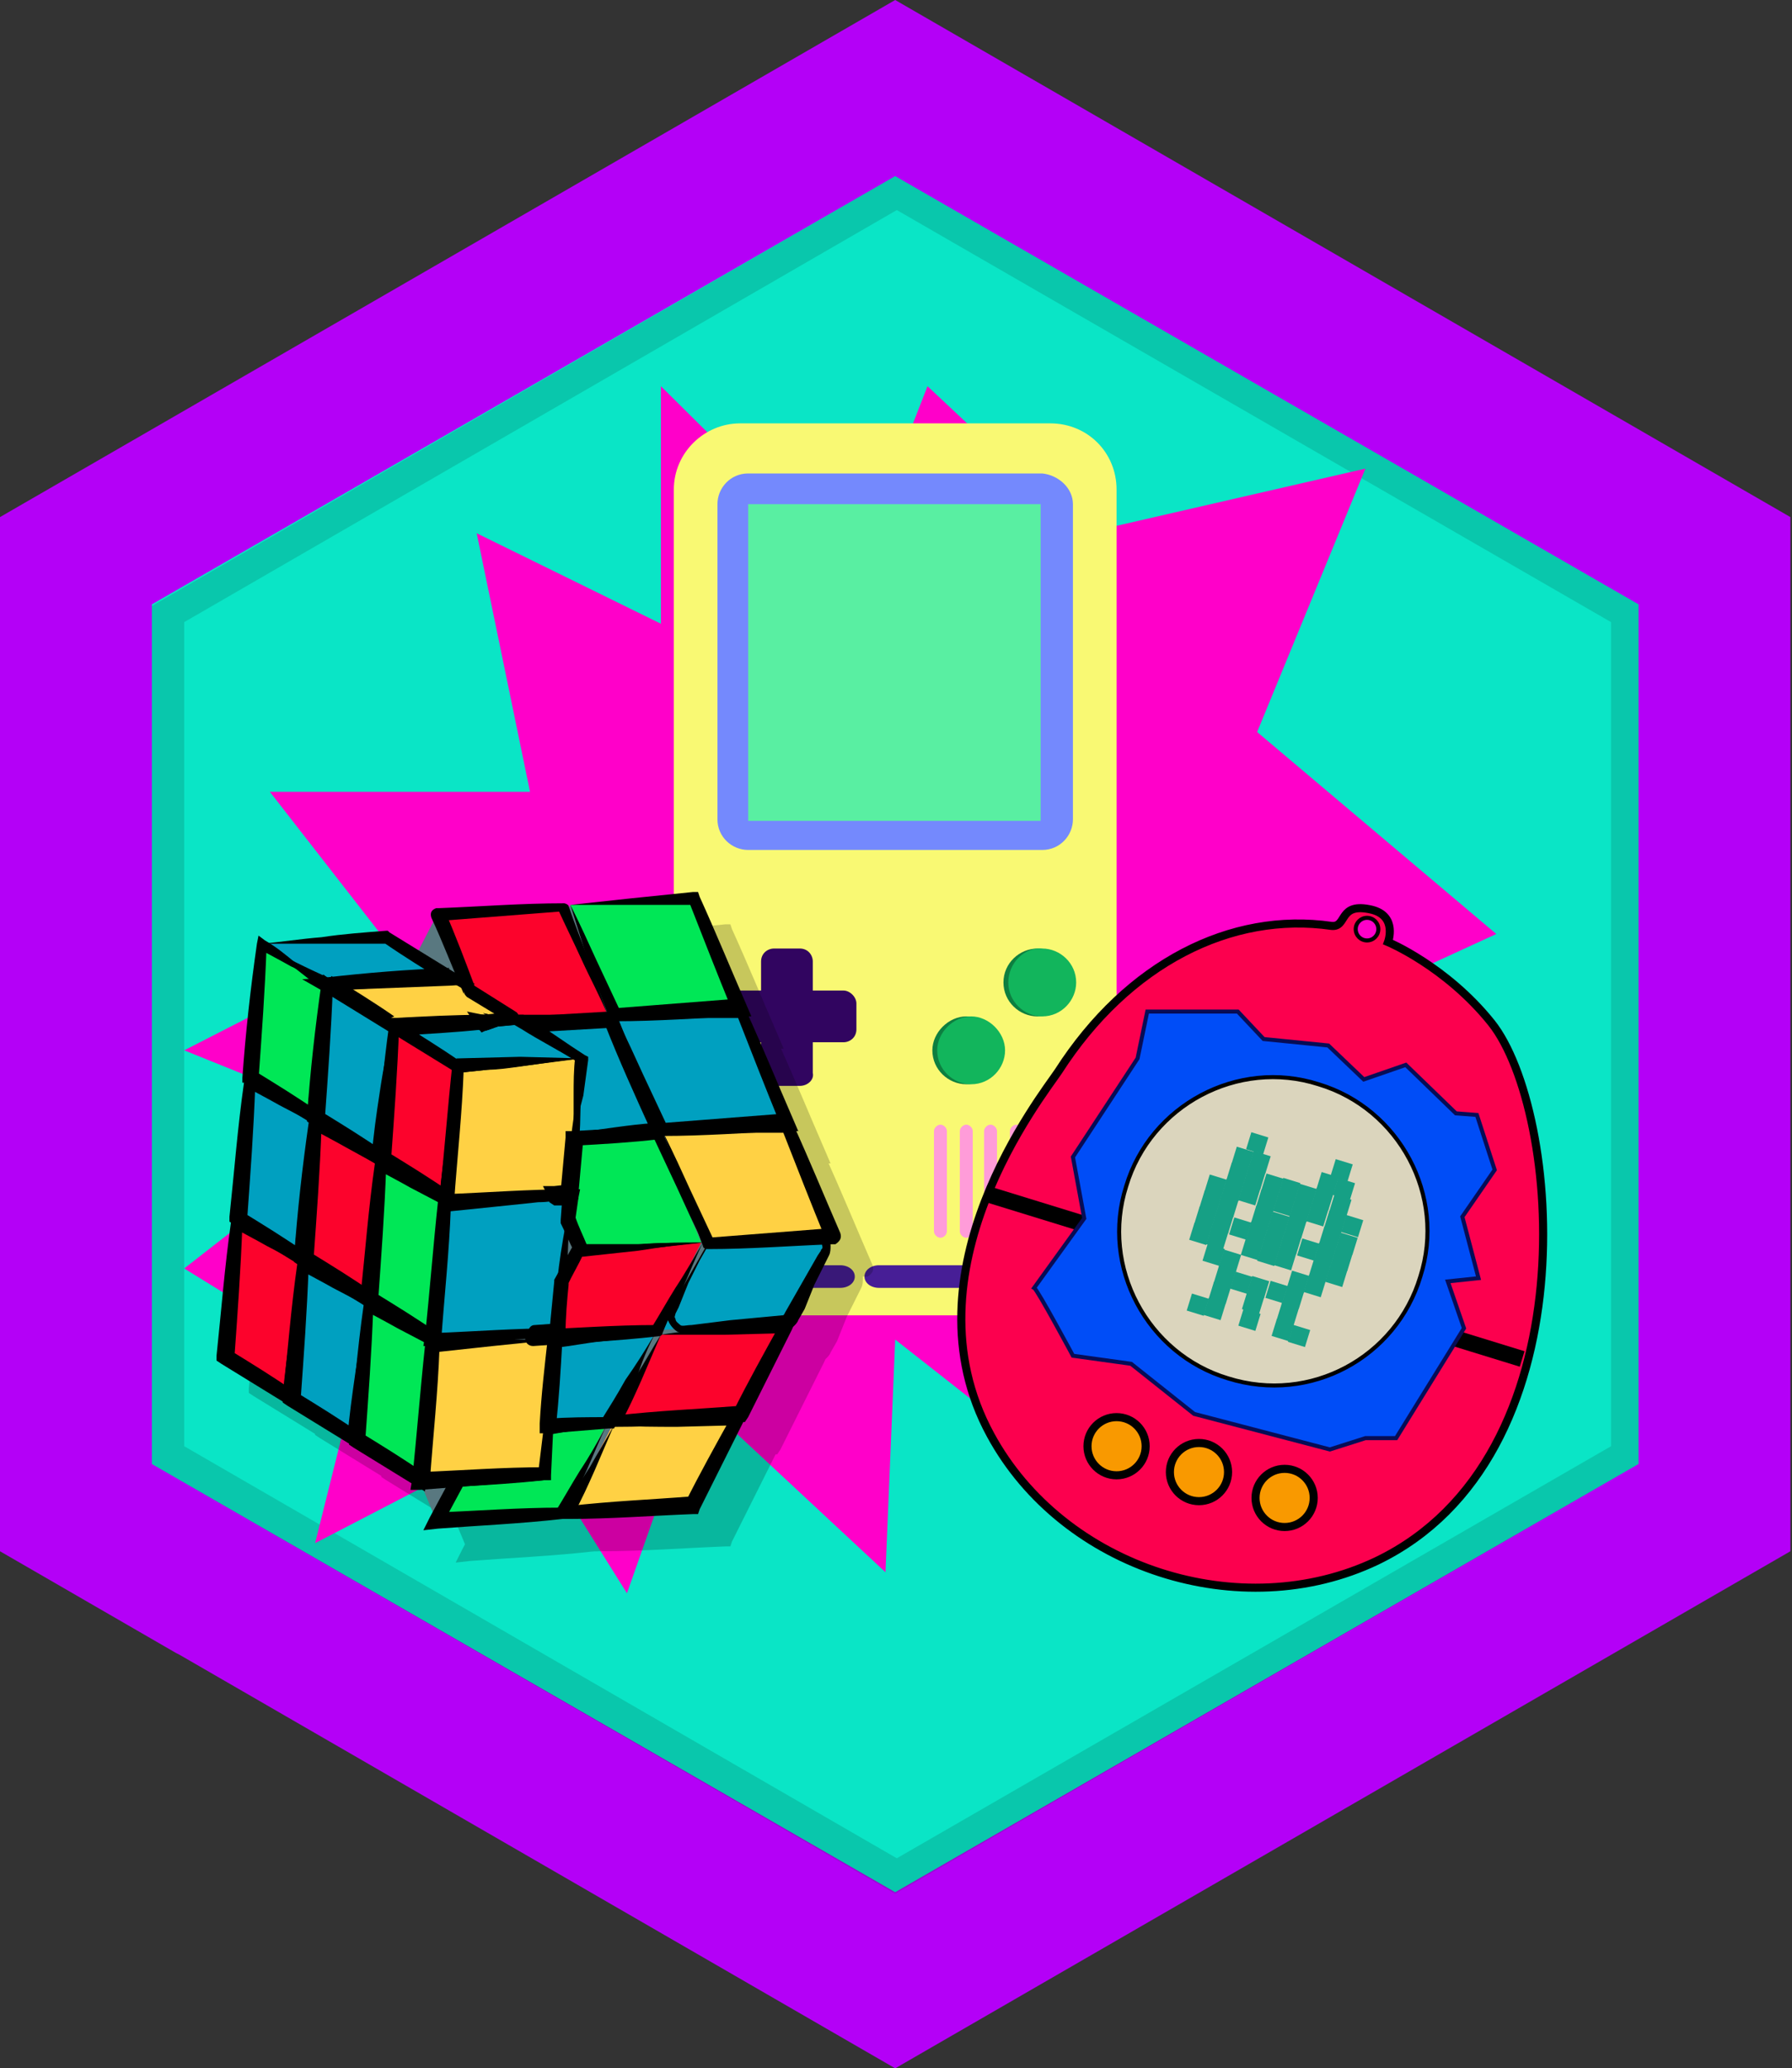 <svg xmlns="http://www.w3.org/2000/svg" xmlns:xlink="http://www.w3.org/1999/xlink" style="enable-background:new 0 0 110.9 128" id="Layer_1" x="0" y="0" version="1.1" viewBox="0 0 110.9 128" xml:space="preserve"><rect x="0" y="0" width="110.9" height="128" fill="#333333" stroke="none"/><style type="text/css">.st0{fill:#b400f7}.st1{fill:#0ae5c6}.st2{opacity:.13;enable-background:new}.st3{fill:#ff00c9}.st4{fill:#f9f973}.st10,.st11,.st4{fill-rule:evenodd;clip-rule:evenodd}.st5{fill:#7489fd}.st5,.st6,.st7,.st8,.st9{fill-rule:evenodd;clip-rule:evenodd}.st6{fill:#310560}.st7{fill:#0d7f40}.st8{fill:#12b55c}.st9{fill:#471e96}.st10{fill:#ff9cd9}.st11{fill:#59efa2}.st12{fill:#fc004e;stroke-width:.5;stroke-miterlimit:10}.st12,.st13,.st14{stroke:#000}.st13,.st14,.st15,.st16,.st17{stroke-miterlimit:10}.st13{fill:#f99900;stroke-width:.5}.st14{fill:none}.st15,.st16,.st17{fill:#004df7;stroke:#070d56;stroke-width:.25}.st16,.st17{fill:#dbd5bd;stroke:#000}.st17{fill:#ff00c9}.st18{fill-rule:evenodd;clip-rule:evenodd;fill:#16a085}.st19{display:none}.st20,.st21,.st22{display:inline;fill-rule:evenodd;clip-rule:evenodd}.st20{opacity:.35}.st21{fill:#16a575}.st22{fill:#ffe000;stroke:#b705d6;stroke-width:.25;stroke-miterlimit:22.926}.st23{fill:#fb734e}.st23,.st24,.st25,.st26{display:inline;fill-rule:evenodd;clip-rule:evenodd}.st24{fill:none;stroke:#ec28f7;stroke-width:2;stroke-miterlimit:22.926}.st25{fill:#f973ec}.st26{fill:#b705d6}.st27{opacity:.2}.st28{enable-background:new}.st29{fill:#597880}.st30{fill:#ffd144}.st31{fill:#00e756}.st32{fill:#fc032c}.st33{fill:#00a0c0}</style><g id="Layer_63_13_"><polygon points="110.8 32 110.8 96 55.4 128 11.1 102.4 10.9 102.3 0 96 0 32 55.4 0" class="st0"/></g><g id="Layer_63_12_"><polygon points="101.4 37.4 101.4 90.6 55.4 117.1 9.4 90.6 9.4 37.4 55.4 10.9" class="st1"/></g><g id="Layer_63_11_" class="st2"><path d="M55.4,10.9l-46,26.6v53.1l46,26.6l46-26.6V37.4L55.4,10.9z M99.7,89.5L55.5,115L11.4,89.5v-51L55.5,13l44.2,25.5V89.5z"/></g><polygon points="22.1 85.1 19.5 95.5 32.6 88.7 38.8 98.6 43.1 86.4 54.8 97.3 55.4 82.9 55.4 82.9 71.7 95.7 72.9 80 85.9 79.9 76.5 65.2 92.6 57.8 77.8 45.3 84.5 29 67.1 33 57.4 23.9 52.8 35.7 40.9 23.9 40.9 38.6 29.5 33 32.8 49 16.7 49 24.1 58.5 11.4 65 22.8 69.6 11.4 78.5" class="st3"/><g><path d="M69.1,30.3l0,47c0,2.3-1.9,4.1-4.1,4.1l-19.2,0c-2.3,0-4.1-1.9-4.1-4.1l0-47c0-2.3,1.9-4.1,4.1-4.1l19.2,0 C67.3,26.2,69.1,28,69.1,30.3z" class="st4"/><path d="M66.4,31.2l0,19.5c0,1-0.8,1.9-1.9,1.9l-18.2,0c-1,0-1.9-0.8-1.9-1.9l0-19.5c0-1,0.8-1.9,1.9-1.9l18.2,0 C65.5,29.4,66.4,30.2,66.4,31.2z" class="st5"/><g><path d="M53,62.1l0,1.6c0,0.5-0.4,0.8-0.8,0.8l-6.9,0c-0.5,0-0.8-0.4-0.8-0.8l0-1.6c0-0.5,0.4-0.8,0.8-0.8l6.9,0 C52.6,61.3,53,61.7,53,62.1z" class="st6"/><path d="M49.5,67.2l-1.6,0c-0.5,0-0.8-0.4-0.8-0.8l0-6.9c0-0.5,0.4-0.8,0.8-0.8l1.6,0c0.5,0,0.8,0.4,0.8,0.8l0,6.9 C50.4,66.8,50,67.2,49.5,67.2z" class="st6"/></g><path d="M62.1,60.8c0,1.2,1,2.1,2.1,2.1c1.2,0,2.1-1,2.1-2.1c0-1.2-1-2.1-2.1-2.1S62.1,59.6,62.1,60.8z" class="st7"/><path d="M62.4,60.8c0,1.2,1,2.1,2.1,2.1c1.2,0,2.1-1,2.1-2.1c0-1.2-1-2.1-2.1-2.1C63.4,58.6,62.4,59.6,62.4,60.8z" class="st8"/><path d="M57.7,65c0,1.2,1,2.1,2.1,2.1c1.2,0,2.1-1,2.1-2.1s-1-2.1-2.1-2.1C58.7,62.9,57.7,63.9,57.7,65z" class="st7"/><path d="M58,65c0,1.2,1,2.1,2.1,2.1c1.2,0,2.1-1,2.1-2.1s-1-2.1-2.1-2.1C59,62.9,58,63.9,58,65z" class="st8"/><path d="M52.9,79L52.9,79c0,0.4-0.4,0.7-0.9,0.7l-6.7,0c-0.5,0-0.9-0.3-0.9-0.7l0,0c0-0.4,0.4-0.7,0.9-0.7l6.7,0 C52.5,78.3,52.9,78.6,52.9,79z" class="st9"/><path d="M62,79L62,79c0,0.4-0.4,0.7-0.9,0.7l-6.7,0c-0.5,0-0.9-0.3-0.9-0.7l0,0c0-0.4,0.4-0.7,0.9-0.7l6.7,0 C61.6,78.3,62,78.6,62,79z" class="st9"/><g><path d="M66.4,70l0,6.2c0,0.2-0.2,0.4-0.4,0.4h0c-0.2,0-0.4-0.2-0.4-0.4l0-6.2c0-0.2,0.2-0.4,0.4-0.4h0 C66.2,69.6,66.4,69.8,66.4,70z" class="st10"/><path d="M64.8,70l0,6.2c0,0.2-0.2,0.4-0.4,0.4h0c-0.2,0-0.4-0.2-0.4-0.4l0-6.2c0-0.2,0.2-0.4,0.4-0.4h0 C64.6,69.6,64.8,69.8,64.8,70z" class="st10"/><path d="M63.3,70l0,6.2c0,0.2-0.2,0.4-0.4,0.4h0c-0.2,0-0.4-0.2-0.4-0.4l0-6.2c0-0.2,0.2-0.4,0.4-0.4h0 C63.1,69.6,63.3,69.8,63.3,70z" class="st10"/><path d="M61.7,70l0,6.2c0,0.2-0.2,0.4-0.4,0.4h0c-0.2,0-0.4-0.2-0.4-0.4l0-6.2c0-0.2,0.2-0.4,0.4-0.4h0 C61.5,69.6,61.7,69.8,61.7,70z" class="st10"/><path d="M60.2,70l0,6.2c0,0.2-0.2,0.4-0.4,0.4h0c-0.2,0-0.4-0.2-0.4-0.4l0-6.2c0-0.2,0.2-0.4,0.4-0.4h0 C60,69.6,60.2,69.8,60.2,70z" class="st10"/><path d="M58.6,70l0,6.2c0,0.2-0.2,0.4-0.4,0.4h0c-0.2,0-0.4-0.2-0.4-0.4l0-6.2c0-0.2,0.2-0.4,0.4-0.4h0 C58.4,69.6,58.6,69.8,58.6,70z" class="st10"/></g><rect width="18.1" height="19.6" x="46.3" y="31.2" class="st11"/></g><g><path d="M82.4,57.3c-6.2-0.9-12.6,2.3-16.9,9c-1,1.5-9.7,12.4-4.2,22.5c4.5,8.3,15.5,11.8,23.9,7.8 c13.3-6.4,11.4-27.9,7.1-33.3c-2.8-3.5-6.4-5-6.4-5c0,0,0.6-1.6-1-2C82.8,55.8,83.4,57.4,82.4,57.3z" class="st12"/><circle cx="69.1" cy="89.5" r="1.8" class="st13"/><circle cx="74.2" cy="91.1" r="1.8" class="st13"/><circle cx="79.5" cy="92.7" r="1.8" class="st13"/><line x1="61.1" x2="94.2" y1="73.9" y2="84.1" class="st14"/><path d="M64,79.7c0.2,0.1,2.4,4.2,2.4,4.2l3.6,0.5l3.9,3.1l8.4,2.2l2.2-0.7l1.9,0l4.2-6.8l-1-2.9l1.9-0.2l-1-3.8 l2-2.9L91.4,69l-1.3-0.1l-3.1-3l-2.6,0.9l-2.2-2.1l-4-0.4l-1.6-1.7l-5.6,0l-0.6,2.9l-4,6.1l0.7,3.8L64,79.7z" class="st15"/><path d="M76,85.3L76,85.3c-5-1.5-7.9-6.9-6.3-11.9v0c1.5-5,6.9-7.9,11.9-6.3l0,0c5,1.5,7.9,6.9,6.3,11.9l0,0 C86.4,84,81.1,86.9,76,85.3z" class="st16"/><circle cx="84.6" cy="57.5" r=".7" class="st17"/><g><rect width="1.1" height="1.1" x="77.8" y="73.8" class="st18" transform="matrix(0.295 -0.956 0.956 0.295 -15.766 127.276)"/><rect width="1.1" height="1.1" x="78.1" y="72.8" class="st18" transform="matrix(0.295 -0.956 0.956 0.295 -14.583 126.862)"/><rect width="1.1" height="1.1" x="79.9" y="74.4" class="st18" transform="matrix(0.295 -0.956 0.956 0.295 -14.902 129.742)"/><rect width="1.1" height="1.1" x="80.2" y="73.4" class="st18" transform="matrix(0.295 -0.956 0.956 0.295 -13.719 129.328)"/><rect width="1.1" height="1.1" x="78.9" y="74.1" class="st18" transform="matrix(0.295 -0.956 0.956 0.295 -15.334 128.509)"/><rect width="1.1" height="1.1" x="79.2" y="73.1" class="st18" transform="matrix(0.295 -0.956 0.956 0.295 -14.151 128.095)"/><rect width="1.1" height="1.1" x="75.7" y="73.1" class="st18" transform="matrix(0.295 -0.956 0.956 0.295 -16.629 124.811)"/><rect width="1.1" height="1.1" x="76" y="72.1" class="st18" transform="matrix(0.295 -0.956 0.956 0.295 -15.446 124.396)"/><rect width="1.1" height="1.1" x="76.3" y="71.1" class="st18" transform="matrix(0.295 -0.956 0.956 0.295 -14.263 123.982)"/><rect width="1.1" height="1.1" x="81.6" y="72.7" class="st18" transform="matrix(0.295 -0.956 0.956 0.295 -12.104 130.147)"/><rect width="1.1" height="1.1" x="76.8" y="73.4" class="st18" transform="matrix(0.295 -0.956 0.956 0.295 -16.198 126.043)"/><rect width="1.1" height="1.1" x="77.1" y="72.4" class="st18" transform="matrix(0.295 -0.956 0.956 0.295 -15.014 125.629)"/><rect width="1.1" height="1.1" x="77.4" y="71.4" class="st18" transform="matrix(0.295 -0.956 0.956 0.295 -13.831 125.215)"/><rect width="1.1" height="1.1" x="77.2" y="70.3" class="st18" transform="matrix(0.295 -0.956 0.956 0.295 -12.864 124.184)"/><rect width="1.1" height="1.1" x="82.4" y="71.9" class="st18" transform="matrix(0.295 -0.956 0.956 0.295 -10.705 130.349)"/><rect width="1.1" height="1.1" x="82.6" y="73" class="st18" transform="matrix(0.295 -0.956 0.956 0.295 -11.672 131.38)"/><rect width="1.1" height="1.1" x="75.4" y="74.1" class="st18" transform="matrix(0.295 -0.956 0.956 0.295 -17.813 125.225)"/><rect width="1.1" height="1.1" x="77.5" y="74.8" class="st18" transform="matrix(0.295 -0.956 0.956 0.295 -16.949 127.691)"/><rect width="1.1" height="1.1" x="78.5" y="75.1" class="st18" transform="matrix(0.295 -0.956 0.956 0.295 -16.517 128.924)"/><rect width="1.1" height="1.1" x="76.1" y="75.5" class="st18" transform="matrix(0.295 -0.956 0.956 0.295 -18.564 126.872)"/><rect width="1.1" height="1.1" x="77.2" y="75.8" class="st18" transform="matrix(0.295 -0.956 0.956 0.295 -18.132 128.105)"/><rect width="1.1" height="1.1" x="78.2" y="76.1" class="st18" transform="matrix(0.295 -0.956 0.956 0.295 -17.701 129.338)"/><rect width="1.1" height="1.1" x="79.3" y="76.4" class="st18" transform="matrix(0.295 -0.956 0.956 0.295 -17.269 130.571)"/><rect width="1.1" height="1.1" x="80.3" y="76.8" class="st18" transform="matrix(0.295 -0.956 0.956 0.295 -16.837 131.804)"/><rect width="1.1" height="1.1" x="79.6" y="75.4" class="st18" transform="matrix(0.295 -0.956 0.956 0.295 -16.086 130.157)"/><rect width="1.1" height="1.1" x="74.6" y="72.8" class="st18" transform="matrix(0.295 -0.956 0.956 0.295 -17.061 123.577)"/><rect width="1.1" height="1.1" x="74.3" y="73.8" class="st18" transform="matrix(0.295 -0.956 0.956 0.295 -18.244 123.992)"/><rect width="1.1" height="1.1" x="74" y="74.8" class="st18" transform="matrix(0.295 -0.956 0.956 0.295 -19.427 124.406)"/><rect width="1.1" height="1.1" x="73.7" y="75.8" class="st18" transform="matrix(0.295 -0.956 0.956 0.295 -20.611 124.82)"/><rect width="1.1" height="1.1" x="74.5" y="77.2" class="st18" transform="matrix(0.295 -0.956 0.956 0.295 -21.362 126.468)"/><rect width="1.1" height="1.1" x="75.5" y="77.5" class="st18" transform="matrix(0.295 -0.956 0.956 0.295 -20.93 127.701)"/><rect width="1.1" height="1.1" x="75.2" y="78.5" class="st18" transform="matrix(0.295 -0.956 0.956 0.295 -22.114 128.115)"/><rect width="1.1" height="1.1" x="74.6" y="80.5" class="st18" transform="matrix(0.295 -0.956 0.956 0.295 -24.48 128.944)"/><rect width="1.1" height="1.1" x="76.9" y="76.8" class="st18" transform="matrix(0.295 -0.956 0.956 0.295 -19.316 128.519)"/><rect width="1.1" height="1.1" x="77.9" y="77.1" class="st18" transform="matrix(0.295 -0.956 0.956 0.295 -18.884 129.752)"/><rect width="1.1" height="1.1" x="79" y="77.4" class="st18" transform="matrix(0.295 -0.956 0.956 0.295 -18.452 130.985)"/><rect width="1.1" height="1.1" x="76.2" y="78.8" class="st18" transform="matrix(0.295 -0.956 0.956 0.295 -21.682 129.348)"/><rect width="1.1" height="1.1" x="77.3" y="79.1" class="st18" transform="matrix(0.295 -0.956 0.956 0.295 -21.25 130.581)"/><rect width="1.1" height="1.1" x="78.4" y="79.5" class="st18" transform="matrix(0.295 -0.956 0.956 0.295 -20.819 131.814)"/><rect width="1.1" height="1.1" x="79.7" y="78.8" class="st18" transform="matrix(0.295 -0.956 0.956 0.295 -19.204 132.633)"/><rect width="1.1" height="1.1" x="79.4" y="79.8" class="st18" transform="matrix(0.295 -0.956 0.956 0.295 -20.387 133.047)"/><rect width="1.1" height="1.1" x="79.1" y="80.8" class="st18" transform="matrix(0.295 -0.956 0.956 0.295 -21.57 133.461)"/><rect width="1.1" height="1.1" x="77" y="80.1" class="st18" transform="matrix(0.295 -0.956 0.956 0.295 -22.433 130.995)"/><rect width="1.1" height="1.1" x="76.7" y="81.2" class="st18" transform="matrix(0.295 -0.956 0.956 0.295 -23.617 131.41)"/><rect width="1.1" height="1.1" x="73.5" y="80.2" class="st18" transform="matrix(0.295 -0.956 0.956 0.295 -24.912 127.711)"/><rect width="1.1" height="1.1" x="74.9" y="79.5" class="st18" transform="matrix(0.295 -0.956 0.956 0.295 -23.297 128.529)"/><rect width="1.1" height="1.1" x="82" y="75.1" class="st18" transform="matrix(0.295 -0.956 0.956 0.295 -14.039 132.208)"/><rect width="1.1" height="1.1" x="82.3" y="74.1" class="st18" transform="matrix(0.295 -0.956 0.956 0.295 -12.856 131.794)"/><rect width="1.1" height="1.1" x="81" y="74.7" class="st18" transform="matrix(0.295 -0.956 0.956 0.295 -14.471 130.975)"/><rect width="1.1" height="1.1" x="81.3" y="73.7" class="st18" transform="matrix(0.295 -0.956 0.956 0.295 -13.287 130.561)"/><rect width="1.1" height="1.1" x="81.7" y="76.1" class="st18" transform="matrix(0.295 -0.956 0.956 0.295 -15.222 132.623)"/><rect width="1.1" height="1.1" x="83.1" y="75.4" class="st18" transform="matrix(0.295 -0.956 0.956 0.295 -13.607 133.441)"/><rect width="1.1" height="1.1" x="82.7" y="76.4" class="st18" transform="matrix(0.295 -0.956 0.956 0.295 -14.79 133.856)"/><rect width="1.1" height="1.1" x="82.4" y="77.4" class="st18" transform="matrix(0.295 -0.956 0.956 0.295 -15.974 134.27)"/><rect width="1.1" height="1.1" x="82.1" y="78.4" class="st18" transform="matrix(0.295 -0.956 0.956 0.295 -17.157 134.684)"/><rect width="1.1" height="1.1" x="80.8" y="79.1" class="st18" transform="matrix(0.295 -0.956 0.956 0.295 -18.772 133.866)"/><rect width="1.1" height="1.1" x="81.4" y="77.1" class="st18" transform="matrix(0.295 -0.956 0.956 0.295 -16.405 133.037)"/><rect width="1.1" height="1.1" x="81.1" y="78.1" class="st18" transform="matrix(0.295 -0.956 0.956 0.295 -17.589 133.451)"/><rect width="1.1" height="1.1" x="75.1" y="75.1" class="st18" transform="matrix(0.295 -0.956 0.956 0.295 -18.996 125.639)"/><rect width="1.1" height="1.1" x="74.8" y="76.1" class="st18" transform="matrix(0.295 -0.956 0.956 0.295 -20.179 126.053)"/><rect width="1.1" height="1.1" x="78.8" y="81.8" class="st18" transform="matrix(0.295 -0.956 0.956 0.295 -22.753 133.875)"/><rect width="1.1" height="1.1" x="79.8" y="82.1" class="st18" transform="matrix(0.295 -0.956 0.956 0.295 -22.322 135.108)"/></g></g><g class="st19"><path d="M58.8,72.3l1,0.3l-0.2,0.6l2.3,0.7l0.2-0.6l16,5.1l0.9,1.7l-6,18.6l-20.7-6.6L58.8,72.3L58.8,72.3z M71.5,96.3c-0.1,0-0.3,0-0.3,0.1L71.1,97c0,0.1,0,0.3,0.2,0.3l1,0.3c0.1,0,0.3,0,0.3-0.1l0.2-0.5c0-0.1,0-0.3-0.2-0.3L71.5,96.3z" class="st20"/><path d="M59.3,71.4l1,0.3l-0.2,0.6l2.2,0.7l0.2-0.6l15.4,5l0.9,1.7l-6,18.7l-19.9-6.4L59.3,71.4L59.3,71.4z M71.4,95.2c-0.1,0-0.3,0-0.3,0.1l-0.2,0.5c0,0.1,0,0.3,0.1,0.3l1,0.3c0.1,0,0.3,0,0.3-0.1l0.2-0.5c0-0.1,0-0.3-0.1-0.3L71.4,95.2z" class="st21"/><path d="M59.9,71.5l1,0.3l-0.2,0.6l2.2,0.7l0.2-0.6l15.4,5l0.9,1.7l-6,18.7l-19.9-6.4L59.9,71.5L59.9,71.5z M72,95.4 c-0.1,0-0.3,0-0.3,0.1l-0.2,0.5c0,0.1,0,0.3,0.1,0.3l1,0.3c0.1,0,0.3,0,0.3-0.1l0.2-0.5c0-0.1,0-0.3-0.1-0.3L72,95.4z" class="st22"/><path d="M55.2,90l1,0.3c0.1,0,0.2,0.2,0.1,0.3l-0.2,0.5c0,0.1-0.2,0.2-0.3,0.1l-1-0.3c-0.1,0-0.2-0.2-0.1-0.3l0.2-0.5 C54.9,90,55,89.9,55.2,90z" class="st23"/><path d="M57.1,92.6l2.9-9.1c0.2-0.5,0.7-0.8,1.2-0.6l11,3.5c0.5,0.2,0.8,0.7,0.6,1.2l-2.9,9.1" class="st24"/><path d="M65.3,73.2l9.3,3l-1.3,4.2c-0.2,0.5-0.8,0.8-1.3,0.7l-7.3-2.4c-0.5-0.2-0.8-0.8-0.7-1.3L65.3,73.2L65.3,73.2z M71.2,76.1l-1.1,3.4l2.1,0.7l1.1-3.4L71.2,76.1z" class="st25"/><polygon points="52.9 91.3 53.5 91.4 59.9 71.5 59.3 71.4" class="st26"/></g><g><g class="st27"><polygon points="31.4 69.4 39 68.9 41.8 75.6 34.1 76.1"/><polygon points="31.4 69.4 34.1 76.1 31.3 81.5 28.5 74.8"/><polygon points="34.1 76.1 41.8 75.6 39 81.1 31.3 81.5"/><polygon points="37 83.2 44.7 82.7 41.9 88.1 34.2 88.6"/><polygon points="34.3 76.4 41.9 76 44.7 82.7 37 83.2"/><polygon points="34.3 76.4 37 83.2 34.2 88.6 31.4 81.8"/><polygon points="37.1 70.4 44.8 70 41.9 75.4 34.3 75.8"/><polygon points="34.3 63.7 37.1 70.4 34.3 75.8 31.5 69.1"/><polygon points="34.3 63.7 42 63.2 44.8 70 37.1 70.4"/><polygon points="39.9 90.2 47.6 89.8 44.8 95.2 37.1 95.6"/><polygon points="37.2 83.5 44.9 83.1 47.6 89.8 39.9 90.2"/><polygon points="37.2 83.5 39.9 90.2 37.1 95.6 34.3 88.9"/><polygon points="37.2 70.8 40 77.5 37.2 82.9 34.4 76.2"/><polygon points="37.2 70.8 44.9 70.3 47.7 77 40 77.5"/><polygon points="40 77.5 47.7 77 44.9 82.4 37.2 82.9"/><polygon points="37.3 58 40 64.8 37.2 70.2 34.5 63.4"/><polygon points="40 64.8 47.7 64.3 44.9 69.7 37.2 70.2"/><polygon points="37.3 58 45 57.6 47.7 64.3 40 64.8"/><polygon points="40.1 77.8 47.8 77.4 50.6 84.1 42.9 84.6"/><polygon points="42.9 84.6 50.6 84.1 47.8 89.5 40.1 90"/><polygon points="40.1 77.8 42.9 84.6 40.1 90 37.3 83.2"/><polygon points="40.2 65.1 47.9 64.6 50.6 71.4 42.9 71.8"/><polygon points="40.2 65.1 42.9 71.8 40.1 77.2 37.4 70.5"/><polygon points="42.9 71.8 50.6 71.4 47.8 76.8 40.1 77.2"/><polygon points="43.1 72.2 50.8 71.7 53.5 78.4 45.9 78.9"/><polygon points="43.1 72.2 45.9 78.9 43 84.3 40.3 77.6"/><polygon points="45.9 78.9 53.5 78.4 50.7 83.8 43 84.3"/><polygon points="23.2 69.8 30.9 69.4 33.7 76.1 26 76.6"/><polygon points="23.2 69.8 26 76.6 23.2 82 20.4 75.2"/><polygon points="26 76.6 33.7 76.1 30.9 81.5 23.2 82"/><polygon points="28.9 83.6 36.6 83.2 33.8 88.6 26.1 89"/><polygon points="26.1 76.9 33.8 76.4 36.6 83.2 28.9 83.6"/><polygon points="26.1 76.9 28.9 83.6 26.1 89 23.3 82.3"/><polygon points="29 70.9 36.6 70.4 33.8 75.8 26.1 76.3"/><polygon points="26.2 64.2 29 70.9 26.1 76.3 23.4 69.6"/><polygon points="26.2 64.2 33.9 63.7 36.6 70.4 29 70.9"/><polygon points="31.8 90.7 39.5 90.2 36.7 95.6 29 96.1"/><polygon points="29 84 36.7 83.5 39.5 90.2 31.8 90.7"/><polygon points="29 84 31.8 90.7 29 96.1 26.2 89.4"/><polygon points="29.1 71.2 31.9 78 29 83.4 26.3 76.6"/><polygon points="29.1 71.2 36.8 70.8 39.5 77.5 31.9 78"/><polygon points="31.9 78 39.5 77.5 36.7 82.9 29 83.4"/><polygon points="29.1 58.5 31.9 65.2 29.1 70.6 26.3 63.9"/><polygon points="31.9 65.2 39.6 64.8 36.8 70.2 29.1 70.6"/><polygon points="29.1 58.5 36.8 58 39.6 64.8 31.9 65.2"/><polygon points="32 78.3 39.7 77.8 42.5 84.6 34.8 85"/><polygon points="34.8 85 42.5 84.6 39.6 90 31.9 90.4"/><polygon points="32 78.3 34.8 85 31.9 90.4 29.2 83.7"/><polygon points="32 65.5 39.7 65.1 42.5 71.8 34.8 72.3"/><polygon points="32 65.5 34.8 72.3 32 77.7 29.2 71"/><polygon points="34.8 72.3 42.5 71.8 39.7 77.2 32 77.7"/><polygon points="35 72.6 42.6 72.2 45.4 78.9 37.7 79.3"/><polygon points="35 72.6 37.7 79.3 34.9 84.8 32.1 78"/><polygon points="37.7 79.3 45.4 78.9 42.6 84.3 34.9 84.8"/><polygon points="20.5 80.2 28.2 79.8 27.5 88.1 19.8 88.5"/><polygon points="16.7 77.8 24.3 77.4 28.2 79.8 20.5 80.2"/><polygon points="20.5 80.2 19.8 88.5 15.9 86.1 16.7 77.8"/><polygon points="24.6 82.8 32.3 82.3 31.6 90.6 23.9 91.1"/><polygon points="20.7 80.3 28.4 79.9 32.3 82.3 24.6 82.8"/><polygon points="24.6 82.8 23.9 91.1 20 88.6 20.7 80.3"/><polygon points="21.3 71.5 29 71.1 28.3 79.4 20.6 79.8"/><polygon points="17.4 69.1 25.1 68.7 29 71.1 21.3 71.5"/><polygon points="21.3 71.5 20.6 79.8 16.7 77.4 17.4 69.1"/><polygon points="25.4 74.1 33.1 73.6 32.3 81.9 24.6 82.4"/><polygon points="21.5 71.7 29.2 71.2 33.1 73.6 25.4 74.1"/><polygon points="25.4 74.1 24.6 82.4 20.8 79.9 21.5 71.7"/><polygon points="22.1 62.8 29.7 62.4 29 70.7 21.3 71.1"/><polygon points="18.2 60.4 25.9 60 29.7 62.4 22.1 62.8"/><polygon points="22.1 62.8 21.3 71.1 17.4 68.7 18.2 60.4"/><polygon points="26.1 65.4 33.8 64.9 33.1 73.2 25.4 73.7"/><polygon points="22.3 63 29.9 62.5 33.8 64.9 26.1 65.4"/><polygon points="26.1 65.4 25.4 73.7 21.5 71.2 22.3 63"/><polygon points="28.7 85.3 36.4 84.9 35.7 93.2 28 93.6"/><polygon points="24.8 82.9 32.5 82.4 36.4 84.9 28.7 85.3"/><polygon points="28.7 85.3 28 93.6 24.1 91.2 24.8 82.9"/><polygon points="29.5 76.6 37.1 76.2 36.4 84.5 28.7 84.9"/><polygon points="25.6 74.2 33.3 73.8 37.1 76.2 29.5 76.6"/><polygon points="29.5 76.6 28.7 84.9 24.8 82.5 25.6 74.2"/><polygon points="30.2 67.9 37.9 67.5 37.2 75.8 29.5 76.2"/><polygon points="26.3 65.5 34 65.1 37.9 67.5 30.2 67.9"/><polygon points="30.2 67.9 29.5 76.2 25.6 73.8 26.3 65.5"/><path d="M40,90.2c1.2-0.2,2.5-0.3,3.8-0.5l3.9-0.4l0.7-0.1L48,90c-0.9,1.8-1.8,3.6-2.7,5.4l-0.1,0.3l-0.3,0 c-2.6,0.1-5.1,0.3-7.7,0.3l-0.6,0l0.3-0.5c0.5-0.9,1-1.8,1.6-2.7C39,91.9,39.5,91.1,40,90.2z M40,90.2l-1.2,2.8 c-0.4,0.9-0.8,1.8-1.3,2.7l-0.3-0.5c2.6-0.3,5.1-0.4,7.7-0.6L44.4,95c0.9-1.8,1.9-3.6,2.9-5.4l0.4,0.6l-3.8,0.1 C42.6,90.3,41.3,90.3,40,90.2z"/><path d="M37.3,58l3.7-0.4l3.9-0.4l0.3,0l0.1,0.3c1,2.2,1.9,4.4,2.9,6.7l0.3,0.7l-0.7,0c-2.6,0.1-5.1,0.3-7.7,0.3l-0.3,0l-0.1-0.2 l-1.3-3.5L37.3,58z M37.3,58c0.6,1.2,1.1,2.3,1.6,3.4l1.5,3.2l-0.4-0.2c2.6-0.2,5.1-0.4,7.7-0.6l-0.4,0.7 c-0.9-2.2-1.8-4.5-2.7-6.8L45,58l-3.7,0C40,58,38.7,58,37.3,58z"/><path d="M42.9,84.6c1.2-0.2,2.5-0.3,3.8-0.5l3.9-0.4l0.7-0.1L51,84.3c-0.9,1.8-1.8,3.6-2.7,5.4L48.1,90l-0.3,0 c-2.6,0.1-5.1,0.3-7.7,0.3l-0.6,0l0.3-0.5c0.5-0.9,1-1.8,1.6-2.7C41.9,86.3,42.4,85.4,42.9,84.6z M42.9,84.6l-1.2,2.8 c-0.4,0.9-0.8,1.8-1.3,2.7l-0.3-0.5c2.6-0.3,5.1-0.4,7.7-0.6l-0.4,0.3c0.9-1.8,1.9-3.6,2.9-5.4l0.4,0.6l-3.8,0.1 C45.6,84.6,44.3,84.6,42.9,84.6z"/><path d="M40.2,65.1l3.7-0.4l3.9-0.4l0.3,0l0.1,0.3c1,2.2,1.9,4.4,2.9,6.7l0.3,0.7l-0.7,0c-2.6,0.1-5.1,0.3-7.7,0.3l-0.3,0L42.7,72 l-1.3-3.5L40.2,65.1z M40.2,65.1c0.6,1.2,1.1,2.3,1.6,3.4l1.5,3.2L43,71.5c2.6-0.2,5.1-0.4,7.7-0.6l-0.4,0.7 c-0.9-2.2-1.8-4.5-2.7-6.8l0.4,0.2l-3.7,0C42.9,65.1,41.6,65.1,40.2,65.1z"/><path d="M43.1,72.2l3.7-0.4l3.9-0.4c0.2,0,0.3,0.1,0.4,0.2l0,0c1,2.2,1.9,4.4,2.9,6.7c0.1,0.3,0,0.5-0.3,0.7c-0.1,0-0.1,0-0.2,0 c-2.6,0.1-5.1,0.3-7.7,0.3l0,0c-0.2,0-0.3-0.1-0.3-0.2l-1.3-3.5L43.1,72.2z M43.1,72.2c0.6,1.2,1.1,2.3,1.6,3.4l1.5,3.2l-0.4-0.2 c2.6-0.2,5.1-0.4,7.7-0.6l-0.4,0.7c-0.9-2.2-1.8-4.5-2.7-6.8l0.4,0.2l-3.7,0C45.8,72.1,44.5,72.2,43.1,72.2z"/><path d="M46.3,78.9c1.1-0.1,2.1-0.1,3.2-0.3l1.6-0.2l0.8-0.1l0.4,0c0.1,0,0.3,0,0.5,0c0.3,0.1,0.6,0.4,0.6,0.8 c0,0.2,0,0.4-0.1,0.6l-0.2,0.4l-0.7,1.4L51.8,83l-0.4,0.7c-0.1,0.3-0.6,0.7-1,0.7c-1.1,0.1-2.1,0.1-3.2,0.1l-1.6,0l-0.8,0l-0.4,0 c-0.1,0-0.3,0-0.5-0.1c-0.3-0.2-0.5-0.5-0.6-0.8c0-0.2,0-0.3,0.1-0.5l0.2-0.3l0.8-1.4l0.8-1.4l0.4-0.7 C45.8,79.1,46,78.9,46.3,78.9z M46.3,78.9c-0.3,0-0.5,0.2-0.6,0.4L45.3,80l-0.7,1.4L44,82.9l-0.2,0.4c0,0.1-0.1,0.2,0,0.3 c0,0.2,0.2,0.3,0.3,0.4c0.1,0.1,0.4,0,0.7,0l0.8-0.1l1.6-0.2c1.1-0.1,2.1-0.2,3.2-0.3c0.1,0,0.1,0,0.2-0.2l0.4-0.7l0.8-1.4 l0.8-1.4l0.2-0.3c0-0.1,0.1-0.1,0.1-0.2c0-0.2-0.1-0.3-0.2-0.4c-0.1-0.1-0.4,0-0.7-0.1l-0.8,0l-1.6,0 C48.4,78.8,47.4,78.8,46.3,78.9z"/><path d="M39.5,90.3c-0.4,0.8-0.8,1.8-1.2,2.7c-0.4,0.9-0.9,1.9-1.3,2.9L37,96l-0.2,0c-2.6,0.3-5.1,0.4-7.7,0.6l-0.9,0.1l0.4-0.8 l1.4-2.6l0.1-0.2l0.3,0c1.8-0.1,3.5-0.2,5.3-0.2l-0.3,0.3l0.3-2.7l0-0.2l0.2,0C37.2,90.2,38.4,90.3,39.5,90.3z M39.5,90.3 c-1.3,0.1-2.5,0.3-3.6,0.5l0.2-0.2l-0.1,2.7l0,0.3l-0.3,0c-1.8,0.2-3.5,0.3-5.3,0.4l0.4-0.3l-1.4,2.6L29,95.6 c2.6-0.1,5.1-0.3,7.7-0.3l-0.3,0.2c0.5-0.8,1-1.7,1.5-2.5C38.5,92.1,39,91.2,39.5,90.3z"/><path d="M34.1,65.1c-0.3,0-0.6,0.1-0.9,0.3c-0.4,0.1-0.8,0.3-1.2,0.4l-0.2,0.1l-0.3-0.4l0,0l-0.6-0.9l1,0.2L34.1,65.1L34.1,65.1 L34.1,65.1L34.1,65.1z M34.1,65.1C34.1,65.1,34.1,65.1,34.1,65.1L34.1,65.1L32,65.7l0.4-0.7l0,0l-0.5-0.3l0.9,0.2 C33.2,65.1,33.7,65.1,34.1,65.1z"/><path d="M42.5,84.6c-0.4,0.8-0.8,1.7-1.1,2.7c-0.4,1-0.8,1.9-1.3,2.9L40,90.4l-0.3,0c-1.2,0.1-2.5,0.2-3.7,0.3l-0.6,0l0-0.6 c0.1-1.8,0.3-3.5,0.5-5.3l0-0.4l0.4,0c1.1,0,2.2,0,3.2,0C40.6,84.6,41.6,84.6,42.5,84.6z M42.5,84.6c-1.1,0.1-2.2,0.3-3.2,0.4 c-1,0.1-1.9,0.3-2.9,0.4l0.4-0.4c-0.1,1.8-0.2,3.5-0.4,5.3l-0.5-0.5c1.2-0.1,2.5-0.1,3.7-0.1l-0.4,0.2c0.5-0.8,1-1.6,1.5-2.5 C41.4,86.4,41.9,85.6,42.5,84.6z"/><path d="M37.5,72.1l0-2.3c0-0.8,0-1.6,0.1-2.4l0.1,0.3c-1.1-0.7-2.3-1.3-3.4-2l-1.2-0.7l1.4-0.1c1.7-0.1,3.4-0.2,5.2-0.3l0.4,0 l0.1,0.3c0.9,2.2,1.8,4.5,2.6,6.8l0.2,0.4l-0.4,0C40.8,72.2,39.1,72.1,37.5,72.1z M37.5,72.1c1.8-0.2,3.4-0.5,5-0.6L42.3,72 c-1-2.2-2-4.4-2.9-6.7l0.5,0.3c-1.7,0.1-3.4,0.2-5.2,0.3l0.2-0.8c1.1,0.7,2.2,1.5,3.3,2.2l0.2,0.1l0,0.2c-0.1,0.7-0.2,1.5-0.3,2.2 L37.5,72.1z"/><path d="M45.5,78.9l-3.7,0.4l-3.9,0.4l-0.3,0l-0.1-0.3c-0.3-0.6-0.5-1.1-0.8-1.7l0-0.1l0-0.1l0,0l0,0l0,0l0.1-1.4l0.5,0.5l-0.7,0 l-0.3,0L36,76.4L35.9,76l-0.3-0.6l0.7,0l0.9-0.1l-0.5,0.4c0.1-1.1,0.2-2.2,0.3-3.3l0-0.4l0.4,0c1.7-0.1,3.5-0.2,5.2-0.2l0.3,0 l0.1,0.2l1.3,3.5L45.5,78.9z M45.5,78.9c-0.6-1.2-1.1-2.3-1.6-3.4l-1.5-3.2l0.4,0.2c-1.7,0.2-3.4,0.3-5.2,0.4l0.5-0.4 c-0.1,1.1-0.2,2.2-0.3,3.3l0,0.4l-0.4,0l-0.9,0l0.4-0.7l0.2,0.4l-0.5-0.3l0.7,0l0.6,0l-0.1,0.5l-0.2,1.4l0,0l0,0l0-0.2 c0.2,0.6,0.5,1.2,0.7,1.7L37.8,79l3.7,0C42.8,78.9,44.1,78.9,45.5,78.9z"/><path d="M45.5,78.9c-0.4,0.8-0.8,1.8-1.2,2.7c-0.4,0.9-0.9,1.9-1.3,2.9c0,0.1-0.1,0.2-0.3,0.2l0,0c-2.6,0.3-5.1,0.4-7.7,0.6 c-0.3,0-0.5-0.2-0.5-0.5c0-0.1,0-0.2,0.1-0.3l0,0l0.1-0.2c0.1-0.2,0.2-0.3,0.4-0.3l1.4-0.1L36,84.4c0.1-1,0.2-2.1,0.3-3.1l0,0 c0-0.1,0-0.1,0-0.1c0.4-0.7,0.7-1.3,1.1-2l0,0c0.1-0.1,0.2-0.2,0.3-0.2l4,0C43,78.9,44.3,78.9,45.5,78.9z M45.5,78.9 c-1.4,0.1-2.7,0.3-4,0.5l-3.7,0.4l0.3-0.2c-0.3,0.7-0.7,1.3-1,2l0.1-0.2c-0.1,1-0.2,2.1-0.2,3.1c0,0.2-0.2,0.4-0.5,0.4l0,0 l-1.4,0.1l0.4-0.3L35.4,85l-0.5-0.7c2.6-0.1,5.1-0.3,7.7-0.3l-0.3,0.2c0.5-0.8,1-1.7,1.5-2.5C44.4,80.8,44.9,79.9,45.5,78.9z"/><path d="M20.6,80.2c0,1.3,0,2.7-0.1,4.1c-0.1,1.4-0.1,2.8-0.2,4.2l-0.1,0.7l-0.6-0.4c-1.3-0.8-2.6-1.6-3.9-2.4l-0.3-0.2l0-0.3 c0.3-2.8,0.5-5.5,0.9-8.3l0.1-0.5l0.4,0.3c0.7,0.4,1.3,0.9,1.9,1.4C19.4,79.4,20,79.8,20.6,80.2z M20.6,80.2l-2.1-1.1 c-0.7-0.4-1.3-0.7-2-1.1l0.5-0.2c-0.1,2.8-0.3,5.5-0.5,8.3l-0.2-0.5c1.3,0.8,2.6,1.6,3.9,2.5l-0.7,0.3c0.1-1.3,0.3-2.7,0.5-4.1 C20.1,83.1,20.4,81.7,20.6,80.2z"/><path d="M24.7,82.8c0,1.3,0,2.7-0.1,4.1c-0.1,1.4-0.1,2.8-0.2,4.2l-0.1,0.7l-0.6-0.4c-1.3-0.8-2.6-1.6-3.9-2.4l-0.3-0.2l0-0.3 c0.3-2.8,0.5-5.5,0.9-8.3l0.1-0.5l0.4,0.3c0.7,0.4,1.3,0.9,1.9,1.4C23.5,81.9,24.1,82.3,24.7,82.8z M24.7,82.8l-2.1-1.1 c-0.7-0.4-1.3-0.7-2-1.1l0.5-0.2c-0.1,2.8-0.3,5.5-0.5,8.3l-0.2-0.5c1.3,0.8,2.6,1.6,3.9,2.5L23.5,91c0.1-1.3,0.3-2.7,0.5-4.1 C24.2,85.6,24.4,84.2,24.7,82.8z"/><path d="M21.4,71.5c0,1.3,0,2.7-0.1,4.1c-0.1,1.4-0.1,2.8-0.2,4.2L21,80.6l-0.6-0.4c-1.3-0.8-2.6-1.6-3.9-2.4l-0.3-0.2l0-0.3 c0.3-2.8,0.5-5.5,0.9-8.3l0.1-0.5l0.4,0.3c0.7,0.4,1.3,0.9,1.9,1.4C20.2,70.7,20.8,71.1,21.4,71.5z M21.4,71.5l-2.1-1.1 c-0.7-0.4-1.3-0.7-2-1.1l0.5-0.2c-0.1,2.8-0.3,5.5-0.5,8.3L17,77c1.3,0.8,2.6,1.6,3.9,2.5l-0.7,0.3c0.1-1.3,0.3-2.7,0.5-4 C20.9,74.4,21.1,73,21.4,71.5z"/><path d="M25.4,74.1c0,1.3,0,2.7-0.1,4.1c-0.1,1.4-0.1,2.8-0.2,4.2l-0.1,0.7l-0.6-0.4c-1.3-0.8-2.6-1.6-3.9-2.4l-0.3-0.2l0-0.3 c0.2-2.8,0.5-5.5,0.9-8.3l0.1-0.5l0.4,0.3c0.7,0.4,1.3,0.9,1.9,1.4C24.2,73.2,24.9,73.7,25.4,74.1z M25.4,74.1L23.4,73 c-0.7-0.4-1.3-0.7-2-1.1l0.5-0.2c-0.1,2.8-0.3,5.5-0.5,8.3l-0.2-0.5c1.3,0.8,2.6,1.6,3.9,2.5l-0.7,0.3c0.1-1.3,0.3-2.7,0.5-4 C25,76.9,25.2,75.5,25.4,74.1z"/><path d="M18.2,60.4c1.2-0.1,2.4-0.3,3.7-0.4c1.3-0.2,2.7-0.3,4-0.4l0.1,0l0.1,0.1c1.3,0.8,2.6,1.6,3.9,2.4l1.4,0.8l-1.6,0.1 c-2.6,0.1-5.1,0.2-7.7,0.3l-0.1,0l-0.1-0.1C20.6,62.2,19.4,61.2,18.2,60.4z M18.2,60.4c1.5,0.9,2.8,1.5,4.1,2.1l-0.2,0 c2.6-0.3,5.1-0.5,7.7-0.6l-0.2,0.9c-1.3-0.8-2.6-1.6-3.9-2.5l0.3,0.1c-1.2,0-2.4,0-3.7,0C21,60.4,19.6,60.4,18.2,60.4z"/><path d="M22.1,62.8c0,1.3,0,2.7-0.1,4.1c-0.1,1.4-0.1,2.8-0.2,4.2l-0.1,0.7l-0.6-0.4c-1.3-0.8-2.6-1.6-3.9-2.4L17,69l0-0.3 c0.2-2.8,0.5-5.5,0.9-8.3l0.1-0.5l0.4,0.3c0.7,0.4,1.3,0.9,1.9,1.4C20.9,62,21.5,62.4,22.1,62.8z M22.1,62.8L20,61.8 c-0.7-0.4-1.3-0.7-2-1.1l0.5-0.2c-0.1,2.8-0.3,5.5-0.5,8.3l-0.2-0.5c1.3,0.8,2.6,1.6,3.9,2.5l-0.7,0.3c0.1-1.3,0.3-2.7,0.5-4 C21.7,65.7,21.9,64.3,22.1,62.8z"/><path d="M33.9,65c-0.6,0.1-1.2,0.2-1.9,0.3c-0.6,0.1-1.3,0.2-1.9,0.2c-1.3,0.1-2.6,0.3-3.8,0.4l-0.1,0L26,65.8 c-1.3-0.8-2.6-1.6-3.9-2.4l-1.4-0.8l1.6-0.1c2.6-0.1,5.1-0.2,7.7-0.3l0.1,0l0.1,0.1l1.1,0.8l0.1,0.1l0,0.1l0,0L31.3,63 C32.2,63.7,33.1,64.4,33.9,65z M33.9,65c-1-0.6-2-1-2.9-1.5l-0.1-0.1l0-0.2l0,0l0.1,0.2l-1.2-0.7l0.2,0c-2.6,0.3-5.1,0.5-7.7,0.6 l0.2-0.9c1.3,0.8,2.6,1.6,3.9,2.5L26.2,65c1.3,0,2.6-0.1,3.9-0.1c0.6,0,1.3,0,1.9,0C32.5,64.9,33.2,65,33.9,65z"/><path d="M26.2,65.4c0,1.3,0,2.7-0.1,4.1c-0.1,1.4-0.1,2.8-0.2,4.2l-0.1,0.7l-0.6-0.4c-1.3-0.8-2.6-1.6-3.9-2.4l-0.3-0.2l0-0.3 c0.2-2.8,0.5-5.5,0.9-8.3l0.1-0.5l0.4,0.3c0.7,0.4,1.3,0.9,1.9,1.4C25,64.5,25.6,65,26.2,65.4z M26.2,65.4l-2.1-1.1 c-0.7-0.4-1.3-0.7-2-1.1l0.5-0.2c-0.1,2.8-0.3,5.5-0.5,8.3l-0.2-0.5c1.3,0.8,2.6,1.6,3.9,2.5L25,73.6c0.1-1.3,0.3-2.7,0.5-4 C25.7,68.2,26,66.8,26.2,65.4z"/><path d="M36.4,84.9c0,1.4-0.1,2.8-0.1,4.2l-0.2,4.2l0,0.3l-0.4,0c-2.6,0.2-5.1,0.4-7.7,0.6l-0.6,0l0.1-0.6 c0.3-2.8,0.5-5.5,0.8-8.3l0-0.3l0.3,0l4-0.1L36.4,84.9z M36.4,84.9l-3.9,0.4l-3.7,0.4l0.4-0.3c-0.1,2.8-0.4,5.5-0.6,8.3L28,93.1 c2.6-0.1,5.1-0.3,7.7-0.3l-0.4,0.4l0.5-4.1C36,87.6,36.2,86.3,36.4,84.9z"/><path d="M28.7,85.3c0,1.3,0,2.7-0.1,4.1c-0.1,1.4-0.1,2.8-0.2,4.2l-0.1,0.7L27.8,94c-1.3-0.8-2.6-1.6-3.9-2.4l-0.3-0.2l0-0.3 c0.3-2.8,0.5-5.5,0.9-8.3l0.1-0.5l0.4,0.3c0.7,0.4,1.3,0.9,1.9,1.4C27.6,84.5,28.2,84.9,28.7,85.3z M28.7,85.3l-2.1-1.1 c-0.7-0.4-1.3-0.7-2-1.1l0.5-0.2c-0.1,2.8-0.3,5.5-0.5,8.3l-0.2-0.5c1.3,0.8,2.6,1.6,3.9,2.5l-0.7,0.3c0.1-1.3,0.3-2.7,0.5-4.1 C28.3,88.2,28.5,86.8,28.7,85.3z"/><path d="M37.2,76.2l0,1.4l0,0l0,0l0,0c0,1.1-0.1,2.3-0.1,3.4l-0.2,3.4l0,0.3l-0.4,0c-2.6,0.2-5.1,0.4-7.7,0.6l-0.6,0l0.1-0.6 c0.3-2.8,0.5-5.5,0.8-8.3l0-0.3l0.3,0l3.9-0.1l1.9,0C35.9,76.2,36.6,76.2,37.2,76.2z M37.2,76.2c-0.7,0.1-1.3,0.2-1.9,0.2 l-1.9,0.2L29.5,77l0.4-0.3c-0.1,2.8-0.4,5.5-0.6,8.3l-0.5-0.5c2.6-0.1,5.1-0.3,7.7-0.3l-0.4,0.4l0.4-3.4c0.1-1.1,0.3-2.3,0.5-3.4 l0,0l0,0l0,0L37.2,76.2z"/><path d="M29.5,76.6c0,1.3,0,2.7-0.1,4.1c-0.1,1.4-0.1,2.8-0.2,4.2l-0.1,0.7l-0.6-0.4c-1.3-0.8-2.6-1.6-3.9-2.4l-0.3-0.2l0-0.3 c0.3-2.8,0.5-5.5,0.9-8.3l0.1-0.5l0.4,0.3c0.7,0.4,1.3,0.9,1.9,1.4C28.3,75.8,28.9,76.2,29.5,76.6z M29.5,76.6l-2.1-1.1 c-0.7-0.4-1.3-0.7-2-1.1l0.5-0.2c-0.1,2.8-0.3,5.5-0.5,8.3l-0.2-0.5c1.3,0.8,2.6,1.6,3.9,2.5l-0.7,0.3c0.1-1.3,0.3-2.7,0.5-4 C29,79.5,29.3,78.1,29.5,76.6z"/><path d="M38,67.5l-0.1,4.1l-0.2,4.2c0,0.2-0.2,0.3-0.3,0.4l0,0c-2.6,0.2-5.1,0.4-7.7,0.5c-0.3,0-0.5-0.2-0.5-0.5c0,0,0-0.1,0-0.1 c0.3-2.8,0.5-5.5,0.8-8.3l0,0c0-0.2,0.2-0.3,0.3-0.3l3.9-0.1L38,67.5z M38,67.5L34.1,68l-1.9,0.2l-1.9,0.2l0.4-0.3 c-0.1,2.8-0.4,5.5-0.6,8.3l-0.5-0.5c2.6-0.1,5.1-0.3,7.7-0.3l-0.4,0.4l0.5-4.1L38,67.5z"/><path d="M38,67.5c-1.1,0.1-2.4,0.3-3.8,0.5c-0.7,0.1-1.4,0.2-2,0.2l-1.9,0.2c-0.1,0-0.2,0-0.2-0.1l0,0c-1.3-0.8-2.6-1.6-3.9-2.4 c-0.2-0.1-0.3-0.5-0.2-0.7c0.1-0.1,0.2-0.2,0.4-0.2c1.9-0.1,3.7-0.2,5.6-0.2l0,0c0.2,0,0.3,0.1,0.4,0.3l0,0l-0.4-0.3l2.2,0l0,0 c0.1,0,0.1,0,0.2,0c0.6,0.4,1.3,0.9,1.9,1.4C36.8,66.7,37.4,67.1,38,67.5z M38,67.5c-0.7-0.4-1.4-0.8-2.1-1.1 c-0.7-0.3-1.2-0.6-1.9-1l0.2,0L32,65.6c-0.2,0-0.3-0.1-0.4-0.2l0,0l0,0l0.4,0.3c-1.9,0.2-3.7,0.3-5.6,0.4l0.2-0.9 c1.3,0.8,2.6,1.6,3.9,2.5l-0.3-0.1l1.9,0c0.7,0,1.3,0,1.9,0C35.2,67.5,36.5,67.6,38,67.5z"/><path d="M39.6,64.8c-1.7,0.2-3.6,0.5-5.5,0.6c-0.1,0-0.1,0-0.2,0l0,0l0,0l0.2,0L32,65.6c-0.1,0-0.3-0.1-0.3-0.2l0,0l-0.1-0.1 c-0.1-0.2,0-0.4,0.2-0.5c0,0,0.1,0,0.1,0l0,0l2-0.2l-0.2,0.8l-2.8-1.7c-0.1-0.1-0.2-0.2-0.2-0.4v0v0l0,0.2c-0.7-1.6-1.3-3.2-2-4.7 l0,0c-0.1-0.3,0-0.5,0.3-0.6c0.1,0,0.1,0,0.2,0c2.6-0.1,5.1-0.3,7.7-0.3l0,0c0.1,0,0.3,0.1,0.3,0.2c0.4,1.2,0.9,2.4,1.3,3.5 L39.6,64.8z M39.6,64.8c-0.5-1.2-1.1-2.3-1.6-3.4c-0.5-1.1-1-2.1-1.5-3.2l0.3,0.2c-2.6,0.2-5.1,0.4-7.7,0.6l0.4-0.7 c0.7,1.6,1.3,3.2,1.9,4.8c0,0.1,0,0.1,0,0.2v0l-0.2-0.4l2.7,1.7l0,0c0.2,0.1,0.3,0.4,0.1,0.6c-0.1,0.1-0.2,0.2-0.3,0.2l-2,0.1 l0.3-0.5l0.1,0.1l-0.4-0.2l2.1-0.1l0,0c0.1,0,0.1,0,0.2,0l0,0l-0.2,0C35.9,64.8,37.7,64.8,39.6,64.8z"/><path d="M34.1,65.1c-0.3,0-0.6,0.1-0.9,0.3c-0.4,0.1-0.8,0.3-1.2,0.4c-0.1,0-0.3,0-0.4-0.1l-0.1-0.2l0,0c-0.1-0.2-0.1-0.5,0.1-0.6 c0.1-0.1,0.2-0.1,0.3-0.1L34.1,65.1L34.1,65.1L34.1,65.1L34.1,65.1z M34.1,65.1C34.1,65.1,34.1,65.1,34.1,65.1L34.1,65.1L32,65.7 l0.4-0.7l0,0l-0.5-0.3l0.9,0.2C33.2,65.1,33.7,65.1,34.1,65.1z"/><path d="M30.3,67.9c0,1.3,0,2.7-0.1,4.1c-0.1,1.4-0.1,2.8-0.2,4.2c0,0.2-0.2,0.4-0.5,0.4c-0.1,0-0.1,0-0.2-0.1l0,0 c-1.3-0.8-2.6-1.6-3.9-2.4c-0.2-0.1-0.2-0.3-0.2-0.5c0.3-2.8,0.5-5.5,0.9-8.3l0,0c0-0.2,0.2-0.3,0.3-0.3c0,0,0.1,0,0.1,0 c0.7,0.4,1.3,0.9,1.9,1.4C29.1,67.1,29.7,67.5,30.3,67.9z M30.3,67.9l-2.1-1.1c-0.7-0.4-1.3-0.7-2-1.1l0.5-0.2 c-0.1,2.8-0.3,5.5-0.5,8.3l-0.2-0.5c1.3,0.8,2.6,1.6,3.9,2.5l-0.7,0.3c0.1-1.3,0.3-2.7,0.5-4C29.8,70.8,30,69.4,30.3,67.9z"/></g><g><g><g><g class="st28"><g><polygon points="29.4 67.4 37 66.9 39.8 73.6 32.1 74.1" class="st29"/></g><g><polygon points="29.4 67.4 32.1 74.1 29.3 79.5 26.5 72.8" class="st29"/></g><g><polygon points="32.1 74.1 39.8 73.6 37 79.1 29.3 79.5" class="st29"/></g><g><polygon points="35 81.2 42.7 80.7 39.9 86.1 32.2 86.6" class="st29"/></g><g><polygon points="32.3 74.4 39.9 74 42.7 80.7 35 81.2" class="st29"/></g><g><polygon points="32.3 74.4 35 81.2 32.2 86.6 29.4 79.8" class="st29"/></g><g><polygon points="35.1 68.4 42.8 68 39.9 73.4 32.3 73.8" class="st29"/></g><g><polygon points="32.3 61.7 35.1 68.4 32.3 73.8 29.5 67.1" class="st29"/></g><g><polygon points="32.3 61.7 40 61.2 42.8 68 35.1 68.4" class="st29"/></g><g><polygon points="37.9 88.2 45.6 87.8 42.8 93.2 35.1 93.6" class="st30"/></g><g><polygon points="35.2 81.5 42.9 81.1 45.6 87.8 37.9 88.2" class="st29"/></g><g><polygon points="35.2 81.5 37.9 88.2 35.1 93.6 32.3 86.9" class="st29"/></g><g><polygon points="35.2 68.8 38 75.5 35.2 80.9 32.4 74.2" class="st29"/></g><g><polygon points="35.2 68.8 42.9 68.3 45.7 75 38 75.5" class="st29"/></g><g><polygon points="38 75.5 45.7 75 42.9 80.4 35.2 80.9" class="st29"/></g><g><polygon points="35.3 56 38 62.8 35.2 68.2 32.5 61.4" class="st29"/></g><g><polygon points="38 62.8 45.7 62.3 42.9 67.7 35.2 68.2" class="st29"/></g><g><polygon points="35.3 56 43 55.6 45.7 62.3 38 62.8" class="st31"/></g><g><polygon points="38.1 75.8 45.8 75.4 48.6 82.1 40.9 82.6" class="st29"/></g><g><polygon points="40.9 82.6 48.6 82.1 45.8 87.5 38.1 88" class="st32"/></g><g><polygon points="38.1 75.8 40.9 82.6 38.1 88 35.3 81.2" class="st29"/></g><g><polygon points="38.2 63.1 45.9 62.6 48.6 69.4 40.9 69.8" class="st33"/></g><g><polygon points="38.2 63.1 40.9 69.8 38.1 75.2 35.4 68.5" class="st29"/></g><g><polygon points="40.9 69.8 48.6 69.4 45.8 74.8 38.1 75.2" class="st29"/></g><g><polygon points="41.1 70.2 48.8 69.7 51.5 76.4 43.9 76.9" class="st30"/></g><g><polygon points="41.1 70.2 43.9 76.9 41 82.3 38.3 75.6" class="st29"/></g><g><polygon points="43.9 76.9 51.5 76.4 48.7 81.8 41 82.3" class="st33"/></g></g><g class="st28"><g><polygon points="21.2 67.8 28.9 67.4 31.7 74.1 24 74.6" class="st29"/></g><g><polygon points="21.2 67.8 24 74.6 21.2 80 18.4 73.2" class="st29"/></g><g><polygon points="24 74.6 31.7 74.1 28.9 79.5 21.2 80" class="st29"/></g><g><polygon points="26.9 81.6 34.6 81.2 31.8 86.6 24.1 87" class="st29"/></g><g><polygon points="24.1 74.9 31.8 74.4 34.6 81.2 26.9 81.6" class="st29"/></g><g><polygon points="24.1 74.9 26.9 81.6 24.1 87 21.3 80.3" class="st29"/></g><g><polygon points="27 68.9 34.6 68.4 31.8 73.8 24.1 74.3" class="st29"/></g><g><polygon points="24.2 62.2 27 68.9 24.1 74.3 21.4 67.6" class="st29"/></g><g><polygon points="24.2 62.2 31.9 61.7 34.6 68.4 27 68.9" class="st29"/></g><g><polygon points="29.8 88.7 37.5 88.2 34.7 93.6 27 94.1" class="st31"/></g><g><polygon points="27 82 34.7 81.5 37.5 88.2 29.8 88.7" class="st29"/></g><g><polygon points="27 82 29.8 88.7 27 94.1 24.2 87.4" class="st29"/></g><g><polygon points="27.1 69.2 29.9 76 27 81.4 24.3 74.6" class="st29"/></g><g><polygon points="27.1 69.2 34.8 68.8 37.5 75.5 29.9 76" class="st29"/></g><g><polygon points="29.9 76 37.5 75.5 34.7 80.9 27 81.4" class="st29"/></g><g><polygon points="27.1 56.5 29.9 63.2 27.1 68.6 24.3 61.9" class="st29"/></g><g><polygon points="29.9 63.2 37.6 62.8 34.8 68.2 27.1 68.6" class="st29"/></g><g><polygon points="27.1 56.5 34.8 56 37.6 62.8 29.9 63.2" class="st32"/></g><g><polygon points="30 76.3 37.7 75.8 40.5 82.6 32.8 83" class="st29"/></g><g><polygon points="32.8 83 40.5 82.6 37.6 88 29.9 88.4" class="st33"/></g><g><polygon points="30 76.3 32.8 83 29.9 88.4 27.2 81.7" class="st29"/></g><g><polygon points="30 63.5 37.7 63.1 40.5 69.8 32.8 70.3" class="st33"/></g><g><polygon points="30 63.5 32.8 70.3 30 75.7 27.2 69" class="st29"/></g><g><polygon points="32.8 70.3 40.5 69.8 37.7 75.2 30 75.7" class="st29"/></g><g><polygon points="33 70.6 40.6 70.2 43.4 76.9 35.7 77.3" class="st31"/></g><g><polygon points="33 70.6 35.7 77.3 32.9 82.8 30.1 76" class="st29"/></g><g><polygon points="35.7 77.3 43.4 76.9 40.6 82.3 32.9 82.8" class="st32"/></g></g><g><polygon points="18.5 78.2 26.2 77.8 25.5 86.1 17.8 86.5" class="st29"/></g><g><polygon points="14.7 75.8 22.3 75.4 26.2 77.8 18.5 78.2" class="st29"/></g><g><polygon points="18.5 78.2 17.8 86.5 13.9 84.1 14.7 75.8" class="st32"/></g><g><polygon points="22.6 80.8 30.3 80.3 29.6 88.6 21.9 89.1" class="st29"/></g><g><polygon points="18.7 78.3 26.4 77.9 30.3 80.3 22.6 80.8" class="st29"/></g><g><polygon points="22.6 80.8 21.9 89.1 18 86.6 18.7 78.3" class="st33"/></g><g><polygon points="19.3 69.5 27 69.1 26.3 77.4 18.6 77.8" class="st29"/></g><g><polygon points="15.4 67.1 23.1 66.7 27 69.1 19.3 69.5" class="st29"/></g><g><polygon points="19.3 69.5 18.6 77.8 14.7 75.4 15.4 67.1" class="st33"/></g><g><polygon points="23.4 72.1 31.1 71.6 30.3 79.9 22.6 80.4" class="st29"/></g><g><polygon points="19.5 69.7 27.2 69.2 31.1 71.6 23.4 72.1" class="st29"/></g><g><polygon points="23.4 72.1 22.6 80.4 18.8 77.9 19.5 69.7" class="st32"/></g><g><polygon points="20.1 60.8 27.7 60.4 27 68.7 19.3 69.1" class="st29"/></g><g><polygon points="16.2 58.4 23.9 58 27.7 60.4 20.1 60.8" class="st33"/></g><g><polygon points="20.1 60.8 19.3 69.1 15.4 66.7 16.2 58.4" class="st31"/></g><g><polygon points="24.1 63.4 31.8 62.9 31.1 71.2 23.4 71.7" class="st29"/></g><g><polygon points="20.3 61 27.9 60.5 31.8 62.9 24.1 63.4" class="st30"/></g><g><polygon points="24.1 63.4 23.4 71.7 19.5 69.2 20.3 61" class="st33"/></g><g><polygon points="26.7 83.3 34.4 82.9 33.7 91.2 26 91.6" class="st30"/></g><g><polygon points="22.8 80.9 30.5 80.4 34.4 82.9 26.7 83.3" class="st29"/></g><g><polygon points="26.7 83.3 26 91.6 22.1 89.2 22.8 80.9" class="st31"/></g><g><polygon points="27.5 74.6 35.1 74.2 34.4 82.5 26.7 82.9" class="st33"/></g><g><polygon points="23.6 72.2 31.3 71.8 35.1 74.2 27.5 74.6" class="st29"/></g><g><polygon points="27.5 74.6 26.7 82.9 22.8 80.5 23.6 72.2" class="st31"/></g><g><polygon points="28.2 65.9 35.9 65.5 35.2 73.8 27.5 74.2" class="st30"/></g><g><polygon points="24.3 63.5 32 63.1 35.9 65.5 28.2 65.9" class="st33"/></g><g><polygon points="28.2 65.9 27.5 74.2 23.6 71.8 24.3 63.5" class="st32"/></g></g><g><g><path d="M38,88.2c1.2-0.2,2.5-0.3,3.8-0.5l3.9-0.4l0.7-0.1L46,88c-0.9,1.8-1.8,3.6-2.7,5.4l-0.1,0.3l-0.3,0 c-2.6,0.1-5.1,0.3-7.7,0.3l-0.6,0l0.3-0.5c0.5-0.9,1-1.8,1.6-2.7C37,89.9,37.5,89.1,38,88.2z M38,88.2l-1.2,2.8 c-0.4,0.9-0.8,1.8-1.3,2.7l-0.3-0.5c2.6-0.3,5.1-0.4,7.7-0.6L42.4,93c0.9-1.8,1.9-3.6,2.9-5.4l0.4,0.6l-3.8,0.1 C40.6,88.3,39.3,88.3,38,88.2z"/></g></g><g><g><path d="M35.3,56l3.7-0.4l3.9-0.4l0.3,0l0.1,0.3c1,2.2,1.9,4.4,2.9,6.7l0.3,0.7l-0.7,0c-2.6,0.1-5.1,0.3-7.7,0.3l-0.3,0 l-0.1-0.2l-1.3-3.5L35.3,56z M35.3,56c0.6,1.2,1.1,2.3,1.6,3.4l1.5,3.2l-0.4-0.2c2.6-0.2,5.1-0.4,7.7-0.6l-0.4,0.7 c-0.9-2.2-1.8-4.5-2.7-6.8L43,56l-3.7,0C38,56,36.7,56,35.3,56z"/></g></g><g><g><path d="M40.9,82.6c1.2-0.2,2.5-0.3,3.8-0.5l3.9-0.4l0.7-0.1L49,82.3c-0.9,1.8-1.8,3.6-2.7,5.4L46.1,88l-0.3,0 c-2.6,0.1-5.1,0.3-7.7,0.3l-0.6,0l0.3-0.5c0.5-0.9,1-1.8,1.6-2.7C39.9,84.3,40.4,83.4,40.9,82.6z M40.9,82.6l-1.2,2.8 c-0.4,0.9-0.8,1.8-1.3,2.7l-0.3-0.5c2.6-0.3,5.1-0.4,7.7-0.6l-0.4,0.3c0.9-1.8,1.9-3.6,2.9-5.4l0.4,0.6l-3.8,0.1 C43.6,82.6,42.3,82.6,40.9,82.6z"/></g></g><g><g><path d="M38.2,63.1l3.7-0.4l3.9-0.4l0.3,0l0.1,0.3c1,2.2,1.9,4.4,2.9,6.7l0.3,0.7l-0.7,0c-2.6,0.1-5.1,0.3-7.7,0.3l-0.3,0 L40.7,70l-1.3-3.5L38.2,63.1z M38.2,63.1c0.6,1.2,1.1,2.3,1.6,3.4l1.5,3.2L41,69.5c2.6-0.2,5.1-0.4,7.7-0.6l-0.4,0.7 c-0.9-2.2-1.8-4.5-2.7-6.8l0.4,0.2l-3.7,0C40.9,63.1,39.6,63.1,38.2,63.1z"/></g></g><g><g><path d="M41.1,70.2l3.7-0.4l3.9-0.4c0.2,0,0.3,0.1,0.4,0.2l0,0c1,2.2,1.9,4.4,2.9,6.7c0.1,0.3,0,0.5-0.3,0.7 c-0.1,0-0.1,0-0.2,0c-2.6,0.1-5.1,0.3-7.7,0.3l0,0c-0.2,0-0.3-0.1-0.3-0.2l-1.3-3.5L41.1,70.2z M41.1,70.2 c0.6,1.2,1.1,2.3,1.6,3.4l1.5,3.2l-0.4-0.2c2.6-0.2,5.1-0.4,7.7-0.6l-0.4,0.7c-0.9-2.2-1.8-4.5-2.7-6.8l0.4,0.2l-3.7,0 C43.8,70.1,42.5,70.2,41.1,70.2z"/></g></g><g><g><path d="M44.3,76.9c1.1-0.1,2.1-0.1,3.2-0.3l1.6-0.2l0.8-0.1l0.4,0c0.1,0,0.3,0,0.5,0c0.3,0.1,0.6,0.4,0.6,0.8 c0,0.2,0,0.4-0.1,0.6l-0.2,0.4l-0.7,1.4L49.8,81l-0.4,0.7c-0.1,0.3-0.6,0.7-1,0.7c-1.1,0.1-2.1,0.1-3.2,0.1l-1.6,0l-0.8,0 l-0.4,0c-0.1,0-0.3,0-0.5-0.1c-0.3-0.2-0.5-0.5-0.6-0.8c0-0.2,0-0.3,0.1-0.5l0.2-0.3l0.8-1.4l0.8-1.4l0.4-0.7 C43.8,77.1,44,76.9,44.3,76.9z M44.3,76.9c-0.3,0-0.5,0.2-0.6,0.4L43.3,78l-0.7,1.4L42,80.9l-0.2,0.4c0,0.1-0.1,0.2,0,0.3 c0,0.2,0.2,0.3,0.3,0.4c0.1,0.1,0.4,0,0.7,0l0.8-0.1l1.6-0.2c1.1-0.1,2.1-0.2,3.2-0.3c0.1,0,0.1,0,0.2-0.2l0.4-0.7l0.8-1.4 l0.8-1.4l0.2-0.3c0-0.1,0.1-0.1,0.1-0.2c0-0.2-0.1-0.3-0.2-0.4c-0.1-0.1-0.4,0-0.7-0.1l-0.8,0l-1.6,0 C46.4,76.8,45.4,76.8,44.3,76.9z"/></g></g><g><g><path d="M37.5,88.3c-0.4,0.8-0.8,1.8-1.2,2.7c-0.4,0.9-0.9,1.9-1.3,2.9L35,94l-0.2,0c-2.6,0.3-5.1,0.4-7.7,0.6l-0.9,0.1 l0.4-0.8l1.4-2.6l0.1-0.2l0.3,0c1.8-0.1,3.5-0.2,5.3-0.2l-0.3,0.3l0.3-2.7l0-0.2l0.2,0C35.2,88.2,36.4,88.3,37.5,88.3z M37.5,88.3c-1.3,0.1-2.5,0.3-3.6,0.5l0.2-0.2l-0.1,2.7l0,0.3l-0.3,0c-1.8,0.2-3.5,0.3-5.3,0.4l0.4-0.3l-1.4,2.6L27,93.6 c2.6-0.1,5.1-0.3,7.7-0.3l-0.3,0.2c0.5-0.8,1-1.7,1.5-2.5C36.5,90.1,37,89.2,37.5,88.3z"/></g></g><g><g><path d="M32.1,63.1c-0.3,0-0.6,0.1-0.9,0.3c-0.4,0.1-0.8,0.3-1.2,0.4l-0.2,0.1l-0.3-0.4l0,0l-0.6-0.9l1,0.2L32.1,63.1 L32.1,63.1L32.1,63.1L32.1,63.1z M32.1,63.1C32.1,63.1,32.1,63.1,32.1,63.1L32.1,63.1L30,63.7l0.4-0.7l0,0l-0.5-0.3l0.9,0.2 C31.2,63.1,31.7,63.1,32.1,63.1z"/></g></g><g><g><path d="M40.5,82.6c-0.4,0.8-0.8,1.7-1.1,2.7c-0.4,1-0.8,1.9-1.3,2.9L38,88.4l-0.3,0c-1.2,0.1-2.5,0.2-3.7,0.3l-0.6,0l0-0.6 c0.1-1.8,0.3-3.5,0.5-5.3l0-0.4l0.4,0c1.1,0,2.2,0,3.2,0C38.6,82.6,39.6,82.6,40.5,82.6z M40.5,82.6c-1.1,0.1-2.2,0.3-3.2,0.4 c-1,0.1-1.9,0.3-2.9,0.4l0.4-0.4c-0.1,1.8-0.2,3.5-0.4,5.3l-0.5-0.5c1.2-0.1,2.5-0.1,3.7-0.1l-0.4,0.2c0.5-0.8,1-1.6,1.5-2.5 C39.4,84.4,39.9,83.6,40.5,82.6z"/></g></g><g><g><path d="M35.5,70.1l0-2.3c0-0.8,0-1.6,0.1-2.4l0.1,0.3c-1.1-0.7-2.3-1.3-3.4-2l-1.2-0.7l1.4-0.1c1.7-0.1,3.4-0.2,5.2-0.3l0.4,0 l0.1,0.3c0.9,2.2,1.8,4.5,2.6,6.8l0.2,0.4l-0.4,0C38.8,70.2,37.1,70.1,35.5,70.1z M35.5,70.1c1.8-0.2,3.4-0.5,5-0.6L40.3,70 c-1-2.2-2-4.4-2.9-6.7l0.5,0.3c-1.7,0.1-3.4,0.2-5.2,0.3l0.2-0.8c1.1,0.7,2.2,1.5,3.3,2.2l0.2,0.1l0,0.2 c-0.1,0.7-0.2,1.5-0.3,2.2L35.5,70.1z"/></g></g><g><g><path d="M43.5,76.9l-3.7,0.4l-3.9,0.4l-0.3,0l-0.1-0.3c-0.3-0.6-0.5-1.1-0.8-1.7l0-0.1l0-0.1l0,0l0,0l0,0l0.1-1.4l0.5,0.5 l-0.7,0l-0.3,0L34,74.4L33.9,74l-0.3-0.6l0.7,0l0.9-0.1l-0.5,0.4c0.1-1.1,0.2-2.2,0.3-3.3l0-0.4l0.4,0c1.7-0.1,3.5-0.2,5.2-0.2 l0.3,0l0.1,0.2l1.3,3.5L43.5,76.9z M43.5,76.9c-0.6-1.2-1.1-2.3-1.6-3.4l-1.5-3.2l0.4,0.2c-1.7,0.2-3.4,0.3-5.2,0.4l0.5-0.4 c-0.1,1.1-0.2,2.2-0.3,3.3l0,0.4l-0.4,0l-0.9,0l0.4-0.7l0.2,0.4l-0.5-0.3l0.7,0l0.6,0l-0.1,0.5l-0.2,1.4l0,0l0,0l0-0.2 c0.2,0.6,0.5,1.2,0.7,1.7L35.8,77l3.7,0C40.8,76.9,42.1,76.9,43.5,76.9z"/></g></g><g><g><path d="M43.5,76.9c-0.4,0.8-0.8,1.8-1.2,2.7c-0.4,0.9-0.9,1.9-1.3,2.9c0,0.1-0.1,0.2-0.3,0.2l0,0c-2.6,0.3-5.1,0.4-7.7,0.6 c-0.3,0-0.5-0.2-0.5-0.5c0-0.1,0-0.2,0.1-0.3l0,0l0.1-0.2c0.1-0.2,0.2-0.3,0.4-0.3l1.4-0.1L34,82.4c0.1-1,0.2-2.1,0.3-3.1l0,0 c0-0.1,0-0.1,0-0.1c0.4-0.7,0.7-1.3,1.1-2l0,0c0.1-0.1,0.2-0.2,0.3-0.2l4,0C41,76.9,42.3,76.9,43.5,76.9z M43.5,76.9 c-1.4,0.1-2.7,0.3-4,0.5l-3.7,0.4l0.3-0.2c-0.3,0.7-0.7,1.3-1,2l0.1-0.2c-0.1,1-0.2,2.1-0.2,3.1c0,0.2-0.2,0.4-0.5,0.4l0,0 l-1.4,0.1l0.4-0.3L33.4,83l-0.5-0.7c2.6-0.1,5.1-0.3,7.7-0.3l-0.3,0.2c0.5-0.8,1-1.7,1.5-2.5C42.4,78.8,42.9,77.9,43.5,76.9z"/></g></g><g><path d="M18.6,78.2c0,1.3,0,2.7-0.1,4.1c-0.1,1.4-0.1,2.8-0.2,4.2l-0.1,0.7l-0.6-0.4c-1.3-0.8-2.6-1.6-3.9-2.4l-0.3-0.2l0-0.3 c0.3-2.8,0.5-5.5,0.9-8.3l0.1-0.5l0.4,0.3c0.7,0.4,1.3,0.9,1.9,1.4C17.4,77.4,18,77.8,18.6,78.2z M18.6,78.2l-2.1-1.1 c-0.7-0.4-1.3-0.7-2-1.1l0.5-0.2c-0.1,2.8-0.3,5.5-0.5,8.3l-0.2-0.5c1.3,0.8,2.6,1.6,3.9,2.5l-0.7,0.3c0.1-1.3,0.3-2.7,0.5-4.1 C18.1,81.1,18.4,79.7,18.6,78.2z"/></g><g><g><path d="M22.7,80.8c0,1.3,0,2.7-0.1,4.1c-0.1,1.4-0.1,2.8-0.2,4.2l-0.1,0.7l-0.6-0.4c-1.3-0.8-2.6-1.6-3.9-2.4l-0.3-0.2l0-0.3 c0.3-2.8,0.5-5.5,0.9-8.3l0.1-0.5l0.4,0.3c0.7,0.4,1.3,0.9,1.9,1.4C21.5,79.9,22.1,80.3,22.7,80.8z M22.7,80.8l-2.1-1.1 c-0.7-0.4-1.3-0.7-2-1.1l0.5-0.2c-0.1,2.8-0.3,5.5-0.5,8.3l-0.2-0.5c1.3,0.8,2.6,1.6,3.9,2.5L21.5,89c0.1-1.3,0.3-2.7,0.5-4.1 C22.2,83.6,22.4,82.2,22.7,80.8z"/></g></g><g><g><path d="M19.4,69.5c0,1.3,0,2.7-0.1,4.1c-0.1,1.4-0.1,2.8-0.2,4.2L19,78.6l-0.6-0.4c-1.3-0.8-2.6-1.6-3.9-2.4l-0.3-0.2l0-0.3 c0.3-2.8,0.5-5.5,0.9-8.3l0.1-0.5l0.4,0.3c0.7,0.4,1.3,0.9,1.9,1.4C18.2,68.7,18.8,69.1,19.4,69.5z M19.4,69.5l-2.1-1.1 c-0.7-0.4-1.3-0.7-2-1.1l0.5-0.2c-0.1,2.8-0.3,5.5-0.5,8.3L15,75c1.3,0.8,2.6,1.6,3.9,2.5l-0.7,0.3c0.1-1.3,0.3-2.7,0.5-4 C18.9,72.4,19.1,71,19.4,69.5z"/></g></g><g><path d="M23.4,72.1c0,1.3,0,2.7-0.1,4.1c-0.1,1.4-0.1,2.8-0.2,4.2l-0.1,0.7l-0.6-0.4c-1.3-0.8-2.6-1.6-3.9-2.4l-0.3-0.2l0-0.3 c0.2-2.8,0.5-5.5,0.9-8.3l0.1-0.5l0.4,0.3c0.7,0.4,1.3,0.9,1.9,1.4C22.2,71.2,22.9,71.7,23.4,72.1z M23.4,72.1L21.4,71 c-0.7-0.4-1.3-0.7-2-1.1l0.5-0.2c-0.1,2.8-0.3,5.5-0.5,8.3l-0.2-0.5c1.3,0.8,2.6,1.6,3.9,2.5l-0.7,0.3c0.1-1.3,0.3-2.7,0.5-4 C23,74.9,23.2,73.5,23.4,72.1z"/></g><g><g><path d="M16.2,58.4c1.2-0.1,2.4-0.3,3.7-0.4c1.3-0.2,2.7-0.3,4-0.4l0.1,0l0.1,0.1c1.3,0.8,2.6,1.6,3.9,2.4l1.4,0.8l-1.6,0.1 c-2.6,0.1-5.1,0.2-7.7,0.3l-0.1,0l-0.1-0.1C18.6,60.2,17.4,59.2,16.2,58.4z M16.2,58.4c1.5,0.9,2.8,1.5,4.1,2.1l-0.2,0 c2.6-0.3,5.1-0.5,7.7-0.6l-0.2,0.9c-1.3-0.8-2.6-1.6-3.9-2.5l0.3,0.1c-1.2,0-2.4,0-3.7,0C19,58.4,17.6,58.4,16.2,58.4z"/></g></g><g><g><path d="M20.1,60.8c0,1.3,0,2.7-0.1,4.1c-0.1,1.4-0.1,2.8-0.2,4.2l-0.1,0.7l-0.6-0.4c-1.3-0.8-2.6-1.6-3.9-2.4L15,67l0-0.3 c0.2-2.8,0.5-5.5,0.9-8.3l0.1-0.5l0.4,0.3c0.7,0.4,1.3,0.9,1.9,1.4C18.9,60,19.5,60.4,20.1,60.8z M20.1,60.8L18,59.8 c-0.7-0.4-1.3-0.7-2-1.1l0.5-0.2c-0.1,2.8-0.3,5.5-0.5,8.3l-0.2-0.5c1.3,0.8,2.6,1.6,3.9,2.5l-0.7,0.3c0.1-1.3,0.3-2.7,0.5-4 C19.7,63.7,19.9,62.3,20.1,60.8z"/></g></g><g><g><path d="M31.9,63c-0.6,0.1-1.2,0.2-1.9,0.3c-0.6,0.1-1.3,0.2-1.9,0.2c-1.3,0.1-2.6,0.3-3.8,0.4l-0.1,0L24,63.8 c-1.3-0.8-2.6-1.6-3.9-2.4l-1.4-0.8l1.6-0.1c2.6-0.1,5.1-0.2,7.7-0.3l0.1,0l0.1,0.1l1.1,0.8l0.1,0.1l0,0.1l0,0L29.3,61 C30.2,61.7,31.1,62.4,31.9,63z M31.9,63c-1-0.6-2-1-2.9-1.5l-0.1-0.1l0-0.2l0,0l0.1,0.2l-1.2-0.7l0.2,0 c-2.6,0.3-5.1,0.5-7.7,0.6l0.2-0.9c1.3,0.8,2.6,1.6,3.9,2.5L24.2,63c1.3,0,2.6-0.1,3.9-0.1c0.6,0,1.3,0,1.9,0 C30.5,62.9,31.2,63,31.9,63z"/></g></g><g><g><path d="M24.2,63.4c0,1.3,0,2.7-0.1,4.1c-0.1,1.4-0.1,2.8-0.2,4.2l-0.1,0.7l-0.6-0.4c-1.3-0.8-2.6-1.6-3.9-2.4l-0.3-0.2l0-0.3 c0.2-2.8,0.5-5.5,0.9-8.3l0.1-0.5l0.4,0.3c0.7,0.4,1.3,0.9,1.9,1.4C23,62.5,23.6,63,24.2,63.4z M24.2,63.4l-2.1-1.1 c-0.7-0.4-1.3-0.7-2-1.1l0.5-0.2c-0.1,2.8-0.3,5.5-0.5,8.3l-0.2-0.5c1.3,0.8,2.6,1.6,3.9,2.5L23,71.6c0.1-1.3,0.3-2.7,0.5-4 C23.7,66.2,24,64.8,24.2,63.4z"/></g></g><g><g><path d="M34.4,82.9c0,1.4-0.1,2.8-0.1,4.2l-0.2,4.2l0,0.3l-0.4,0c-2.6,0.2-5.1,0.4-7.7,0.6l-0.6,0l0.1-0.6 c0.3-2.8,0.5-5.5,0.8-8.3l0-0.3l0.3,0l4-0.1L34.4,82.9z M34.4,82.9l-3.9,0.4l-3.7,0.4l0.4-0.3c-0.1,2.8-0.4,5.5-0.6,8.3 L26,91.1c2.6-0.1,5.1-0.3,7.7-0.3l-0.4,0.4l0.5-4.1C34,85.6,34.2,84.3,34.4,82.9z"/></g></g><g><g><path d="M26.7,83.3c0,1.3,0,2.7-0.1,4.1c-0.1,1.4-0.1,2.8-0.2,4.2l-0.1,0.7L25.8,92c-1.3-0.8-2.6-1.6-3.9-2.4l-0.3-0.2l0-0.3 c0.3-2.8,0.5-5.5,0.9-8.3l0.1-0.5l0.4,0.3c0.7,0.4,1.3,0.9,1.9,1.4C25.6,82.5,26.2,82.9,26.7,83.3z M26.7,83.3l-2.1-1.1 c-0.7-0.4-1.3-0.7-2-1.1l0.5-0.2c-0.1,2.8-0.3,5.5-0.5,8.3l-0.2-0.5c1.3,0.8,2.6,1.6,3.9,2.5l-0.7,0.3c0.1-1.3,0.3-2.7,0.5-4.1 C26.3,86.2,26.5,84.8,26.7,83.3z"/></g></g><g><g><path d="M35.2,74.2l0,1.4l0,0l0,0l0,0c0,1.1-0.1,2.3-0.1,3.4l-0.2,3.4l0,0.3l-0.4,0c-2.6,0.2-5.1,0.4-7.7,0.6l-0.6,0l0.1-0.6 c0.3-2.8,0.5-5.5,0.8-8.3l0-0.3l0.3,0l3.9-0.1l1.9,0C33.9,74.2,34.6,74.2,35.2,74.2z M35.2,74.2c-0.7,0.1-1.3,0.2-1.9,0.2 l-1.9,0.2L27.5,75l0.4-0.3c-0.1,2.8-0.4,5.5-0.6,8.3l-0.5-0.5c2.6-0.1,5.1-0.3,7.7-0.3l-0.4,0.4l0.4-3.4 c0.1-1.1,0.3-2.3,0.5-3.4l0,0l0,0l0,0L35.2,74.2z"/></g></g><g><g><path d="M27.5,74.6c0,1.3,0,2.7-0.1,4.1c-0.1,1.4-0.1,2.8-0.2,4.2l-0.1,0.7l-0.6-0.4c-1.3-0.8-2.6-1.6-3.9-2.4l-0.3-0.2l0-0.3 c0.3-2.8,0.5-5.5,0.9-8.3l0.1-0.5l0.4,0.3c0.7,0.4,1.3,0.9,1.9,1.4C26.3,73.8,26.9,74.2,27.5,74.6z M27.5,74.6l-2.1-1.1 c-0.7-0.4-1.3-0.7-2-1.1l0.5-0.2c-0.1,2.8-0.3,5.5-0.5,8.3l-0.2-0.5c1.3,0.8,2.6,1.6,3.9,2.5l-0.7,0.3c0.1-1.3,0.3-2.7,0.5-4 C27,77.5,27.3,76.1,27.5,74.6z"/></g></g><g><g><path d="M36,65.5l-0.1,4.1l-0.2,4.2c0,0.2-0.2,0.3-0.3,0.4l0,0c-2.6,0.2-5.1,0.4-7.7,0.5c-0.3,0-0.5-0.2-0.5-0.5 c0,0,0-0.1,0-0.1c0.3-2.8,0.5-5.5,0.8-8.3l0,0c0-0.2,0.2-0.3,0.3-0.3l3.9-0.1L36,65.5z M36,65.5L32.1,66l-1.9,0.2l-1.9,0.2 l0.4-0.3c-0.1,2.8-0.4,5.5-0.6,8.3l-0.5-0.5c2.6-0.1,5.1-0.3,7.7-0.3l-0.4,0.4l0.5-4.1L36,65.5z"/></g></g><g><path d="M36,65.5c-1.1,0.1-2.4,0.3-3.8,0.5c-0.7,0.1-1.4,0.2-2,0.2l-1.9,0.2c-0.1,0-0.2,0-0.2-0.1l0,0c-1.3-0.8-2.6-1.6-3.9-2.4 c-0.2-0.1-0.3-0.5-0.2-0.7c0.1-0.1,0.2-0.2,0.4-0.2c1.9-0.1,3.7-0.2,5.6-0.2l0,0c0.2,0,0.3,0.1,0.4,0.3l0,0l-0.4-0.3l2.2,0l0,0 c0.1,0,0.1,0,0.2,0c0.6,0.4,1.3,0.9,1.9,1.4C34.8,64.7,35.4,65.1,36,65.5z M36,65.5c-0.7-0.4-1.4-0.8-2.1-1.1 c-0.7-0.3-1.2-0.6-1.9-1l0.2,0L30,63.6c-0.2,0-0.3-0.1-0.4-0.2l0,0l0,0l0.4,0.3c-1.9,0.2-3.7,0.3-5.6,0.4l0.2-0.9 c1.3,0.8,2.6,1.6,3.9,2.5l-0.3-0.1l1.9,0c0.7,0,1.3,0,1.9,0C33.2,65.5,34.5,65.6,36,65.5z"/></g><g><path d="M37.6,62.8c-1.7,0.2-3.6,0.5-5.5,0.6c-0.1,0-0.1,0-0.2,0l0,0l0,0l0.2,0L30,63.6c-0.1,0-0.3-0.1-0.3-0.2l0,0l-0.1-0.1 c-0.1-0.2,0-0.4,0.2-0.5c0,0,0.1,0,0.1,0l0,0l2-0.2l-0.2,0.8l-2.8-1.7c-0.1-0.1-0.2-0.2-0.2-0.4v0v0l0,0.2 c-0.7-1.6-1.3-3.2-2-4.7l0,0c-0.1-0.3,0-0.5,0.3-0.6c0.1,0,0.1,0,0.2,0c2.6-0.1,5.1-0.3,7.7-0.3l0,0c0.1,0,0.3,0.1,0.3,0.2 c0.4,1.2,0.9,2.4,1.3,3.5L37.6,62.8z M37.6,62.8c-0.5-1.2-1.1-2.3-1.6-3.4c-0.5-1.1-1-2.1-1.5-3.2l0.3,0.2 c-2.6,0.2-5.1,0.4-7.7,0.6l0.4-0.7c0.7,1.6,1.3,3.2,1.9,4.8c0,0.1,0,0.1,0,0.2v0l-0.2-0.4l2.7,1.7l0,0c0.2,0.1,0.3,0.4,0.1,0.6 c-0.1,0.1-0.2,0.2-0.3,0.2l-2,0.1l0.3-0.5l0.1,0.1l-0.4-0.2l2.1-0.1l0,0c0.1,0,0.1,0,0.2,0l0,0l-0.2,0 C33.9,62.8,35.7,62.8,37.6,62.8z"/></g><g><path d="M32.1,63.1c-0.3,0-0.6,0.1-0.9,0.3c-0.4,0.1-0.8,0.3-1.2,0.4c-0.1,0-0.3,0-0.4-0.1l-0.1-0.2l0,0 c-0.1-0.2-0.1-0.5,0.1-0.6c0.1-0.1,0.2-0.1,0.3-0.1L32.1,63.1L32.1,63.1L32.1,63.1L32.1,63.1z M32.1,63.1 C32.1,63.1,32.1,63.1,32.1,63.1L32.1,63.1L30,63.7l0.4-0.7l0,0l-0.5-0.3l0.9,0.2C31.2,63.1,31.7,63.1,32.1,63.1z"/></g><g><path d="M28.3,65.9c0,1.3,0,2.7-0.1,4.1c-0.1,1.4-0.1,2.8-0.2,4.2c0,0.2-0.2,0.4-0.5,0.4c-0.1,0-0.1,0-0.2-0.1l0,0 c-1.3-0.8-2.6-1.6-3.9-2.4c-0.2-0.1-0.2-0.3-0.2-0.5c0.3-2.8,0.5-5.5,0.9-8.3l0,0c0-0.2,0.2-0.3,0.3-0.3c0,0,0.1,0,0.1,0 c0.7,0.4,1.3,0.9,1.9,1.4C27.1,65.1,27.7,65.5,28.3,65.9z M28.3,65.9l-2.1-1.1c-0.7-0.4-1.3-0.7-2-1.1l0.5-0.2 c-0.1,2.8-0.3,5.5-0.5,8.3l-0.2-0.5c1.3,0.8,2.6,1.6,3.9,2.5l-0.7,0.3c0.1-1.3,0.3-2.7,0.5-4C27.8,68.8,28,67.4,28.3,65.9z"/></g></g></g></g></svg>